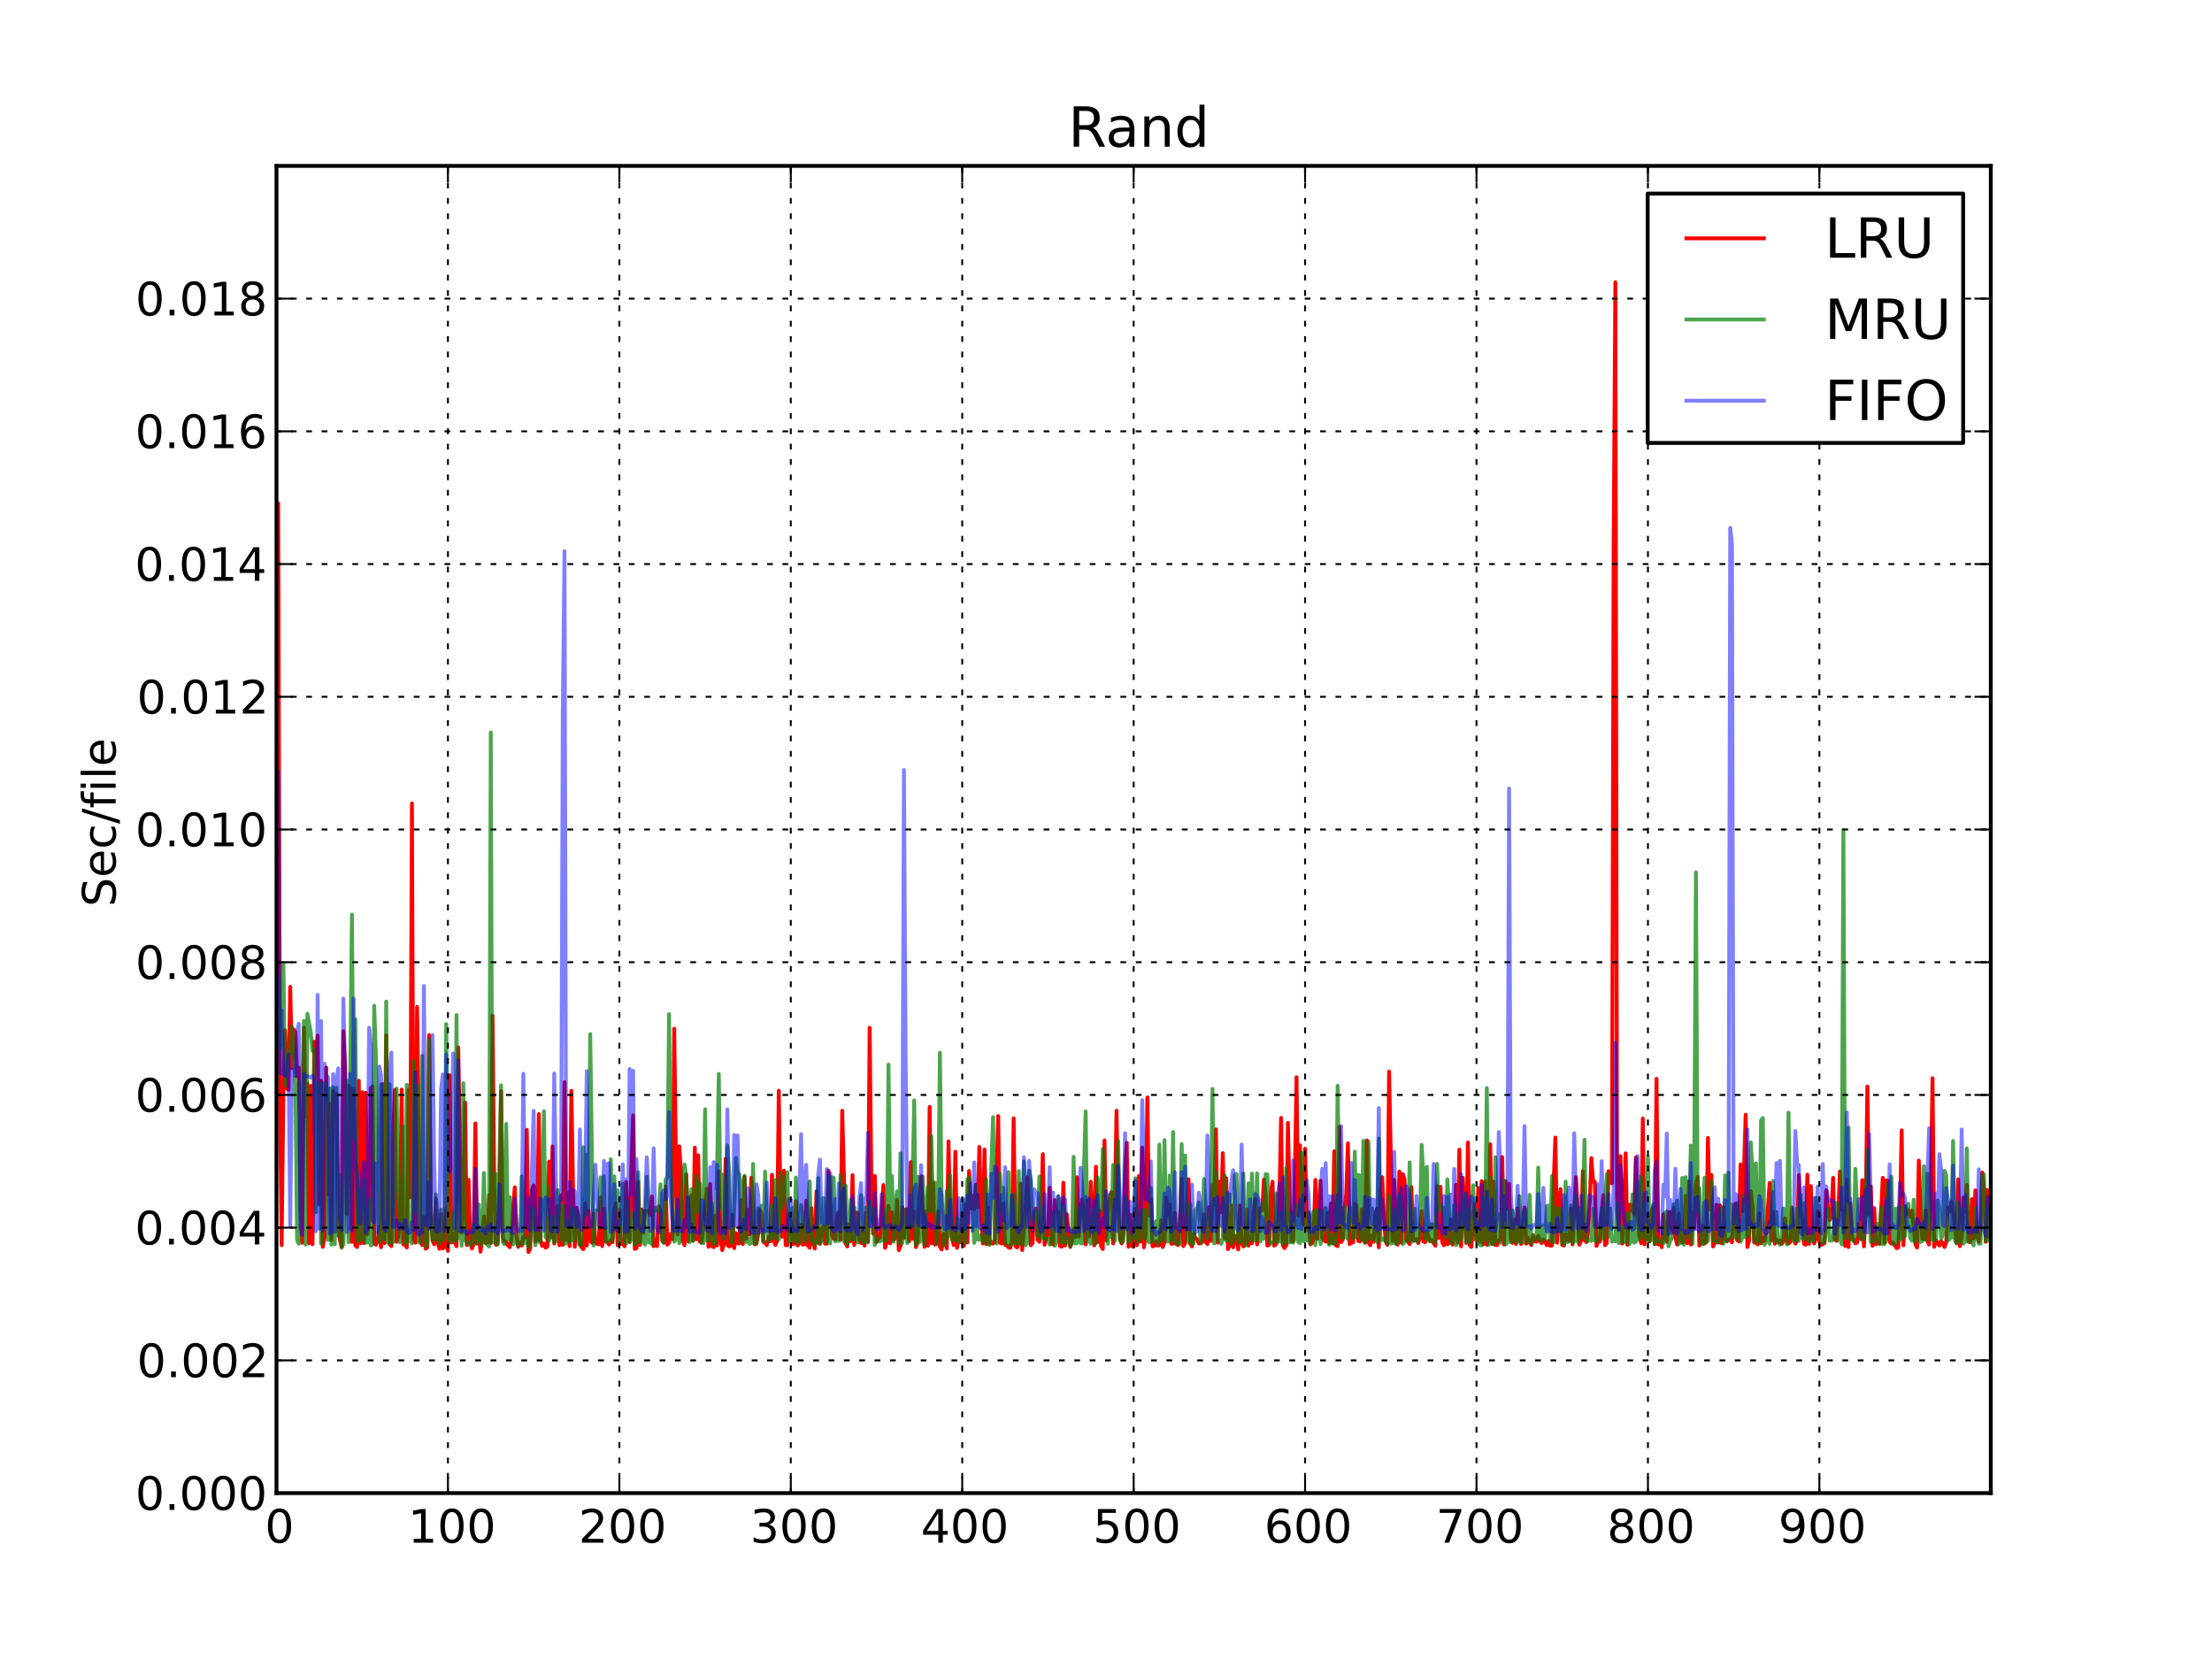 <?xml version="1.0" encoding="utf-8" standalone="no"?>
<!DOCTYPE svg PUBLIC "-//W3C//DTD SVG 1.1//EN"
  "http://www.w3.org/Graphics/SVG/1.1/DTD/svg11.dtd">
<!-- Created with matplotlib (http://matplotlib.sourceforge.net/) -->
<svg height="432pt" version="1.1" viewBox="0 0 576 432" width="576pt" xmlns="http://www.w3.org/2000/svg" xmlns:xlink="http://www.w3.org/1999/xlink">
 <defs>
  <style type="text/css">
*{stroke-linecap:square;stroke-linejoin:round;}
  </style>
 </defs>
 <g id="figure_1">
  <g id="patch_1">
   <path d="
M0 432
L576 432
L576 0
L0 0
z
" style="fill:#ffffff;"/>
  </g>
  <g id="axes_1">
   <g id="patch_2">
    <path d="
M72 388.8
L518.4 388.8
L518.4 43.2
L72 43.2
z
" style="fill:#ffffff;"/>
   </g>
   <g id="line2d_1">
    <path clip-path="url(#p7ff5b81e1d)" d="
M72 182.949
L72.446 131.044
L72.893 284.566
L73.339 324.254
L73.786 284.735
L74.232 268.306
L74.678 283.439
L75.125 283.778
L75.571 256.977
L76.018 278.133
L76.464 268.078
L76.91 268.779
L77.357 280.236
L77.803 278.022
L78.25 314.281
L78.696 323.611
L79.142 267.607
L79.589 290.797
L80.035 282.086
L80.482 323.757
L80.928 282.784
L81.374 323.989
L81.821 271.245
L82.267 277.683
L82.714 269.688
L83.16 313.651
L83.606 281.445
L84.053 324.676
L84.499 322.177
L84.946 278.004
L85.392 311.006
L85.838 287.409
L86.285 322.885
L86.731 284.143
L87.178 286.069
L87.624 284.829
L88.07 319.721
L88.517 322.901
L88.963 324.696
L89.41 268.543
L89.856 277.744
L90.302 316.096
L90.749 282.729
L91.195 283.375
L91.642 323.403
L92.088 283.679
L92.534 324.307
L92.981 324.733
L93.427 281.42
L93.874 323.773
L94.32 284.407
L94.766 323.72
L95.213 284.551
L95.659 321.458
L96.106 318.845
L96.552 283.362
L96.998 282.889
L97.445 323.52
L97.891 324.144
L98.338 323.053
L98.784 319.338
L99.23 324.771
L99.677 282.302
L100.123 323.718
L100.57 269.616
L101.016 314.48
L101.462 324.006
L101.909 324.486
L102.355 296.7
L102.802 283.857
L103.248 323.37
L103.694 322.196
L104.141 318.497
L104.587 283.71
L105.034 324.073
L105.48 323.926
L105.926 324.841
L106.373 283.787
L106.819 311.778
L107.266 209.227
L107.712 322.986
L108.158 323.593
L108.605 262.19
L109.498 323.178
L109.944 324.224
L110.39 316.95
L110.837 325.157
L111.283 324.829
L111.73 269.54
L112.176 313.775
L112.622 323.061
L113.069 324.007
L113.515 312.223
L113.962 323.144
L114.408 325.18
L114.854 316.154
L115.301 325.069
L115.747 324.834
L116.194 314.668
L116.64 325.736
L117.086 279.995
L117.533 323.558
L117.979 321.186
L118.426 323.483
L118.872 324.511
L119.318 272.743
L120.211 320.98
L120.658 313.553
L121.104 287.067
L121.55 324.232
L121.997 307.217
L122.443 323.301
L122.89 325.117
L123.336 323.921
L123.782 292.546
L124.229 323.838
L124.675 321.004
L125.122 325.936
L125.568 322.579
L126.014 316.746
L126.461 323.645
L126.907 323.542
L127.354 311.236
L127.8 323.688
L128.246 264.468
L128.693 308.62
L129.139 324.127
L129.586 323.75
L130.032 316.6
L130.478 284.188
L130.925 322.041
L131.371 323.354
L131.818 323.333
L132.264 324.202
L132.71 324.762
L133.157 322.716
L133.603 314.144
L134.05 309.184
L134.496 321.839
L134.942 324.68
L135.389 323.544
L135.835 324.356
L136.282 322.016
L136.728 322.292
L137.174 294.215
L137.621 326.034
L138.067 325.032
L138.514 309.916
L138.96 308.695
L139.406 323.283
L139.853 322.967
L140.299 290.113
L140.746 322.853
L141.192 324.461
L141.638 323.843
L142.085 324.896
L142.531 324.598
L142.978 302.469
L143.424 322.224
L143.87 298.533
L144.317 323.809
L144.763 316.553
L145.21 314.07
L145.656 324.261
L146.102 311.327
L146.549 324.16
L146.995 281.79
L147.442 322.814
L147.888 310.645
L148.334 324.493
L148.781 284.052
L149.227 310.104
L149.674 324.655
L150.12 314.487
L150.566 316.489
L151.013 323.979
L151.459 324.822
L151.906 325.28
L152.352 313.441
L152.798 324.334
L153.245 315.192
L153.691 323.113
L154.138 323.608
L154.584 316.013
L155.03 323.397
L155.477 323.886
L155.923 323.99
L156.37 311.831
L156.816 324.484
L157.262 314.818
L157.709 323.279
L158.155 323.457
L158.602 324.086
L159.048 322.931
L159.494 323.475
L159.941 315.157
L160.387 313.378
L160.834 324.297
L161.28 315.042
L161.726 323.913
L162.173 323.86
L162.619 324.52
L163.066 307.765
L163.512 321.319
L163.958 323.426
L164.405 304.462
L164.851 290.468
L165.298 325.213
L165.744 325.038
L166.19 307.745
L166.637 324.164
L167.083 314.975
L167.53 321.04
L167.976 315.327
L168.422 315.603
L168.869 315.194
L169.315 316.274
L169.762 311.563
L170.208 324.511
L170.654 322.973
L171.101 324.485
L171.547 314.121
L171.994 315.293
L172.44 323.044
L172.886 323.622
L173.333 308.981
L173.779 324.111
L174.226 323.589
L174.672 321.373
L175.118 322.638
L175.565 267.873
L176.011 302.349
L176.458 321.442
L176.904 298.495
L177.35 306.404
L177.797 323.079
L178.243 324.243
L178.69 305.844
L179.136 323.209
L179.582 314.699
L180.029 311.301
L180.475 323.028
L180.922 298.837
L181.368 322.716
L181.814 300.825
L182.261 323.346
L182.707 323.46
L183.154 319.418
L183.6 313.572
L184.046 309.495
L184.493 324.668
L184.939 308.357
L185.386 324.501
L185.832 324.758
L186.278 316.499
L186.725 324.319
L187.171 305.009
L187.618 322.494
L188.064 325.517
L188.51 323.68
L188.957 301.729
L189.403 324.178
L189.85 324.574
L190.296 324.454
L190.742 316.345
L191.189 325.022
L191.635 321.113
L192.082 323.747
L192.528 323.749
L192.974 312.515
L193.421 323.949
L193.867 306.474
L194.314 322.617
L194.76 315.026
L195.206 321.485
L195.653 306.66
L196.546 324.023
L196.992 323.811
L197.438 321.276
L197.885 315.002
L198.331 316.092
L198.778 323.415
L199.224 323.573
L199.67 324.238
L200.117 322.138
L200.563 323.221
L201.01 305.921
L201.456 323.061
L201.902 324.176
L202.349 323.03
L202.795 284.028
L203.242 315.094
L203.688 322.048
L204.134 304.843
L204.581 324.227
L205.027 324.251
L205.474 316.122
L205.92 318.203
L206.366 323.983
L206.813 323.908
L207.259 312.817
L207.706 324.301
L208.152 323.743
L208.598 318.875
L209.045 324.114
L209.491 324.007
L209.938 312.682
L210.384 324.331
L210.83 324.913
L211.277 314.627
L211.723 323.551
L212.17 325.115
L212.616 310.195
L213.062 323.591
L213.509 323.772
L213.955 319.779
L214.402 319.345
L214.848 323.844
L215.294 323.867
L215.741 304.852
L216.634 321.51
L217.08 322.556
L217.526 322.738
L217.973 316.396
L218.419 315.562
L218.866 322.818
L219.312 289.234
L220.205 323.787
L220.651 324.583
L221.098 318.806
L221.544 323.202
L221.99 306.007
L222.437 324.21
L222.883 315.832
L223.33 315.792
L223.776 322.883
L224.222 323.709
L224.669 320.505
L225.115 324.344
L225.562 315.76
L226.008 323.291
L226.454 267.632
L226.901 307.608
L227.347 321.22
L227.794 306.188
L228.24 323.444
L228.686 322.633
L229.133 322.353
L230.026 308.577
L230.472 324.95
L230.918 323.506
L231.365 313.985
L231.811 323.769
L232.258 315.688
L232.704 322.9
L233.15 322.375
L233.597 312.431
L234.043 325.537
L234.49 324.403
L234.936 314.302
L235.382 322.401
L235.829 314.97
L236.275 314.886
L236.722 323.239
L237.168 302.616
L237.614 322.609
L238.061 315.502
L238.507 324.752
L238.954 323.345
L239.4 311.548
L239.846 306.274
L240.739 324.678
L241.186 315.407
L241.632 324.37
L242.078 288.226
L242.525 323.737
L242.971 307.98
L243.418 324.104
L243.864 323.773
L244.31 315.465
L244.757 324.607
L245.203 325.351
L245.65 321.243
L246.542 325.089
L246.989 297.201
L247.435 316.946
L247.882 321.675
L248.328 324.226
L248.774 299.924
L249.221 324.937
L249.667 322.555
L250.114 323.478
L250.56 315.844
L251.006 324.415
L251.453 313.784
L251.899 323.544
L252.346 304.915
L252.792 314.599
L253.238 311.423
L253.685 314.831
L254.131 308.505
L254.578 314.268
L255.024 298.655
L255.47 316.123
L255.917 323.781
L256.363 299.328
L256.81 323.988
L257.256 314.476
L257.702 323.856
L258.149 323.371
L258.595 323.811
L259.042 323.359
L259.934 290.611
L260.381 323.623
L260.827 323.801
L261.274 313.466
L261.72 324.151
L262.166 324.269
L262.613 324.824
L263.059 324.953
L263.506 323.356
L263.952 291.214
L264.398 324.43
L264.845 324.861
L265.291 323.557
L265.738 308.226
L266.184 325.53
L267.077 314.54
L267.523 306.521
L268.416 324.245
L268.862 323.704
L269.309 315.736
L269.755 314.701
L270.202 322.875
L270.648 323.377
L271.094 315.883
L271.541 300.529
L271.987 324.11
L272.88 321.071
L273.326 309.293
L273.773 323.888
L274.219 324.038
L274.666 312.482
L275.112 315.176
L275.558 315.639
L276.005 324.425
L276.451 324.665
L276.898 307.978
L277.344 324.332
L277.79 316.19
L278.683 324.699
L279.13 323.353
L279.576 319.923
L280.022 322.138
L280.469 306.545
L280.915 322.016
L281.362 315.839
L281.808 312.317
L282.254 316.386
L282.701 324.029
L283.147 312.669
L283.594 321.983
L284.04 307.71
L284.933 324.273
L285.379 303.806
L285.826 323.465
L286.272 315.122
L286.718 324.442
L287.165 325.238
L287.611 296.94
L288.058 322.988
L288.504 313.861
L288.95 312.393
L289.397 310.444
L289.843 323.806
L290.29 315.675
L290.736 289.232
L291.182 312.63
L291.629 322.727
L292.075 323.786
L292.522 321.497
L292.968 304.48
L293.414 297.572
L293.861 324.651
L294.307 316.308
L294.754 324.478
L295.2 324.642
L295.646 314.713
L296.093 324.247
L296.539 306.255
L296.986 323.294
L297.432 298.861
L297.878 324.801
L298.325 321.457
L298.771 285.78
L299.218 316.535
L299.664 312.175
L300.11 324.536
L300.557 324.402
L301.003 323.283
L301.45 324.356
L301.896 324.237
L302.342 317.786
L302.789 324.734
L303.235 323.415
L303.682 311.852
L304.128 316.344
L304.574 313.689
L305.021 323.875
L305.467 323.86
L305.914 315.818
L306.36 323.968
L306.806 324.183
L307.253 317.671
L307.699 307.007
L308.146 324.478
L308.592 323.756
L309.485 307.072
L309.931 323.851
L310.378 324.565
L310.824 321.335
L311.27 322.364
L311.717 322.68
L312.163 323.803
L312.61 323.802
L313.056 323.422
L313.502 316.185
L313.949 323.412
L314.395 323.945
L314.842 314.345
L315.288 323.161
L315.734 308.611
L316.181 313.659
L316.627 294.063
L317.074 323.586
L317.52 307.729
L317.966 315.614
L318.413 300.27
L318.859 322.448
L319.306 306.797
L319.752 325.269
L320.198 324.257
L320.645 313.866
L321.091 324.804
L321.538 322.855
L321.984 321.725
L322.43 325.334
L322.877 313.934
L323.323 323.723
L323.77 324.567
L324.216 323.634
L324.662 314.929
L325.109 324.363
L325.555 322.177
L326.002 323.747
L326.448 315.706
L326.894 312.285
L327.341 324.052
L327.787 316.398
L328.234 314.604
L328.68 315.17
L329.126 307.163
L329.573 311.357
L330.019 324.339
L330.466 324.127
L330.912 310.901
L331.358 307.697
L331.805 324.374
L332.251 324.021
L332.698 322.679
L333.144 312.353
L333.59 291.087
L334.037 324.232
L334.483 325.006
L334.93 324.311
L335.376 292.397
L335.822 313.24
L336.269 323.246
L336.715 323.296
L337.162 307.604
L337.608 280.505
L338.054 316.469
L338.501 298.215
L338.947 314.382
L339.394 318.867
L339.84 299.111
L340.286 320.302
L340.733 316.091
L341.179 324.012
L341.626 323.759
L342.072 322.323
L342.518 307.243
L342.965 322.642
L343.858 307.466
L344.304 322.377
L344.75 322.949
L345.197 323.339
L345.643 315.923
L346.09 323.682
L346.536 313.422
L346.982 323.735
L347.429 299.806
L347.875 324.276
L348.322 324.487
L348.768 293.437
L349.214 323.445
L349.661 322.764
L350.107 314.985
L350.554 311.022
L351 297.724
L351.446 323.967
L351.893 323.47
L352.339 323.529
L352.786 313.5
L353.232 313.91
L353.678 323.123
L354.125 323.287
L354.571 314.928
L355.018 322.742
L355.464 323.6
L355.91 296.968
L356.357 323.535
L356.803 324.268
L357.25 321.746
L357.696 323.358
L358.142 316.233
L358.589 314.767
L359.035 324.787
L359.482 310.487
L359.928 306.536
L360.374 316.701
L360.821 323.295
L361.267 324.155
L361.714 279.027
L362.606 323.073
L363.053 307.247
L363.499 323.775
L363.946 324.101
L364.392 305.067
L364.838 323.557
L365.285 305.718
L365.731 307.16
L366.178 322.796
L366.624 323.249
L367.07 323.974
L367.517 309.161
L367.963 322.773
L368.41 323.04
L368.856 322.659
L369.302 323.691
L369.749 322.278
L370.195 315.374
L370.642 323.247
L371.088 323.498
L371.534 320.762
L372.427 323.226
L372.874 322.945
L373.766 324.392
L374.213 308.865
L374.659 322.36
L375.106 309.059
L375.552 323.454
L375.998 324.268
L376.445 319.697
L376.891 324.009
L377.338 323.675
L377.784 317.538
L378.23 324.088
L378.677 321.905
L379.123 308.52
L379.57 323.531
L380.016 299.353
L380.462 324.542
L380.909 306.692
L381.802 323.666
L382.248 297.499
L382.694 324.247
L383.141 324.704
L383.587 315.539
L384.034 313.45
L384.48 323.028
L384.926 309.361
L385.373 323.305
L385.819 307.567
L386.266 323.982
L386.712 307.628
L387.158 324.116
L387.605 322.382
L388.051 297.95
L388.498 323.848
L388.944 307.71
L389.39 324.167
L389.837 324.243
L390.283 323.007
L390.73 322.839
L391.176 301.293
L391.622 324.079
L392.069 307.565
L392.515 314.808
L392.962 308.295
L393.408 322.772
L393.854 323.622
L394.301 317.661
L394.747 323.932
L395.194 314.65
L395.64 322.833
L396.086 323.91
L396.533 318.405
L396.979 314.424
L397.426 323.855
L397.872 322.28
L398.318 323.579
L398.765 324.18
L399.211 321.652
L399.658 323.171
L400.104 323.341
L400.55 321.817
L400.997 323.09
L401.443 323.689
L401.89 322.722
L402.336 323.267
L402.782 324.265
L403.229 323.117
L403.675 324.391
L404.122 324.321
L404.568 307.889
L405.014 296.206
L405.461 323.591
L406.354 309.648
L406.8 324.198
L407.246 324.336
L407.693 321.396
L408.139 322.132
L408.586 323.174
L409.032 314.715
L409.478 324.028
L410.371 306.522
L411.264 324.13
L411.71 323.127
L412.157 304.986
L412.603 322.88
L413.05 323.441
L413.496 321.171
L413.942 314.021
L414.389 301.562
L414.835 307.66
L415.282 307.735
L415.728 324.446
L416.174 322.962
L416.621 323.295
L417.067 315.477
L417.514 311.239
L417.96 324.233
L418.406 323.68
L418.853 304.981
L419.299 307.067
L419.746 308.147
L420.192 142.528
L420.638 73.506
L421.085 315.183
L421.531 320.226
L421.978 301.047
L422.424 323.83
L422.87 315.288
L423.317 300.326
L423.763 324.135
L424.21 313.716
L424.656 313.75
L425.102 315.267
L425.549 316.169
L425.995 301.397
L426.442 316.818
L426.888 321.688
L427.334 323.717
L427.781 291.255
L428.227 324.024
L428.674 316.326
L429.12 322.558
L429.566 323.211
L430.013 315.503
L430.459 314.34
L430.906 323.912
L431.352 280.928
L431.798 324.048
L432.245 323.209
L432.691 324.764
L433.138 316.193
L433.584 322.097
L434.03 323.367
L434.477 315.661
L434.923 315.591
L435.37 321.093
L435.816 314.626
L436.262 322.065
L436.709 324.079
L437.155 316.038
L437.602 322.519
L438.048 323.581
L438.494 323.27
L438.941 311.421
L439.387 323.722
L439.834 307.636
L440.28 324.088
L440.726 315.691
L441.173 319.84
L441.619 308.35
L442.066 306.471
L442.512 324.342
L442.958 323.427
L443.405 319.184
L443.851 323.824
L444.298 323.38
L444.744 296.315
L445.19 314.949
L445.637 305.944
L446.083 324.579
L446.53 323.653
L446.976 313.71
L447.422 323.557
L447.869 313.874
L448.315 323.758
L448.762 314.354
L449.208 322.564
L449.654 323.277
L450.101 322.799
L450.547 322.633
L450.994 323.484
L451.44 315.355
L451.886 313.417
L452.333 322.923
L452.779 323.199
L453.226 303.2
L453.672 315.397
L454.118 304.961
L454.565 290.272
L455.011 324.719
L455.458 323.037
L455.904 310.168
L456.35 314.041
L456.797 323.573
L457.243 323.543
L457.69 324.029
L458.136 315.95
L458.582 323.744
L459.029 322.367
L459.475 323.102
L459.922 320.861
L460.814 308.026
L461.261 323.014
L461.707 315.625
L462.154 323.86
L462.6 322.742
L463.046 323.512
L463.493 323.075
L463.939 323.897
L464.386 323.211
L464.832 317.215
L465.278 323.149
L465.725 323.803
L466.171 323.437
L466.618 314.504
L467.064 321.379
L467.51 323.838
L467.957 322.816
L468.403 306.014
L468.85 315.087
L469.296 317.048
L469.742 323.899
L470.189 324.135
L470.635 305.882
L471.082 323.916
L471.528 308.841
L471.974 322.225
L472.421 323.782
L472.867 322.342
L473.314 315.444
L473.76 323.306
L474.206 324.168
L475.099 323.707
L475.546 309.957
L475.992 314.711
L476.438 317.733
L476.885 316.58
L477.331 306.708
L477.778 322.655
L478.224 323.099
L478.67 316.665
L479.117 305.038
L479.563 314.974
L480.01 315.084
L480.456 324.461
L480.902 307.214
L481.349 324.729
L481.795 313.345
L482.242 322.289
L482.688 322.798
L483.134 323.755
L483.581 323.596
L484.027 318.635
L484.474 322.597
L484.92 307.306
L485.366 324.541
L485.813 315.176
L486.259 282.928
L486.706 316.25
L487.152 308.926
L487.598 324.41
L488.045 314.586
L488.491 323.992
L488.938 323.575
L489.384 323.925
L490.277 306.698
L490.723 323.598
L491.17 307.378
L491.616 307.468
L492.062 323.406
L492.509 323.819
L492.955 323.583
L493.402 324.189
L493.848 325.004
L494.294 324.854
L494.741 315.857
L495.187 294.338
L495.634 324.283
L496.08 314.157
L496.526 316.134
L496.973 315.157
L497.419 316.844
L497.866 315.259
L498.758 323.985
L499.205 324.855
L499.651 302.214
L500.098 314.671
L500.544 322.576
L500.99 322.636
L501.437 315.148
L501.883 323.047
L502.33 324.082
L502.776 308.547
L503.222 280.763
L503.669 324.676
L504.115 322.998
L504.562 323.522
L505.008 324.319
L505.454 323.248
L505.901 323.815
L506.347 324.725
L506.794 323.428
L507.24 314.468
L507.686 315.516
L508.133 312.899
L508.579 315.188
L509.026 318.817
L509.472 323.637
L509.918 307.085
L510.365 324.513
L510.811 322.07
L511.258 311.829
L511.704 315.54
L512.15 308.545
L512.597 323.355
L513.043 323.461
L513.49 312.237
L513.936 322.557
L514.382 309.976
L514.829 321.918
L515.275 323.31
L515.722 319.962
L516.168 305.332
L516.614 309.697
L517.061 323.368
L517.507 309.861
L517.954 322.119
L517.954 322.119" style="fill:none;stroke:#ff0000;"/>
   </g>
   <g id="line2d_2">
    <path clip-path="url(#p7ff5b81e1d)" d="
M72 281.69
L72.446 254.455
L72.893 273.037
L73.339 271.481
L73.786 250.763
L74.232 282.703
L74.678 279.525
L75.125 274.469
L75.571 273.686
L76.018 267.299
L76.464 273.391
L76.91 282.314
L77.357 322.855
L77.803 323.874
L78.25 281.703
L78.696 284.386
L79.142 265.835
L79.589 324.111
L80.035 264
L80.928 268.853
L81.374 273.639
L81.821 273.122
L82.267 315.655
L82.714 282.912
L83.16 282.078
L83.606 323.835
L84.053 282.1
L84.499 282.916
L84.946 282.213
L85.392 322.898
L85.838 283.436
L86.285 324.101
L86.731 283.098
L87.178 324.02
L87.624 283.248
L88.07 321.69
L88.517 306.015
L88.963 324.915
L89.41 324.033
L89.856 307.116
L90.302 281.399
L90.749 323.455
L91.642 238.161
L92.088 296.476
L92.534 265.434
L92.981 323.272
L93.427 309.754
L93.874 322.477
L94.32 322.972
L94.766 307.336
L95.213 323.494
L95.659 323.583
L96.106 312.263
L96.552 324.323
L96.998 324.066
L97.445 261.896
L97.891 275.308
L98.338 314.078
L98.784 323.489
L99.23 282.416
L99.677 322.687
L100.123 322.678
L100.57 260.812
L101.016 323.607
L101.462 282.342
L101.909 323.77
L102.355 323.425
L102.802 308.183
L103.248 283.447
L103.694 307.164
L104.141 323.489
L104.587 312.809
L105.034 293.39
L105.48 323.881
L105.926 282.467
L106.373 323.237
L106.819 323.156
L107.266 323.791
L107.712 276.324
L108.158 315.326
L108.605 282.543
L109.051 323.543
L109.498 323.48
L109.944 274.916
L110.39 314.941
L110.837 324.516
L111.283 323.81
L111.73 270.715
L112.176 316.81
L112.622 322.957
L113.069 322.305
L113.515 311.03
L113.962 322.74
L114.408 323.678
L114.854 314.963
L115.301 322.944
L115.747 322.804
L116.194 266.667
L116.64 316.754
L117.086 323.049
L117.533 323.161
L117.979 315.798
L118.426 323.269
L118.872 264.32
L119.318 322.482
L119.765 317.897
L120.211 324.396
L120.658 282.071
L121.104 323.146
L121.55 323.246
L121.997 324.102
L122.443 324.144
L122.89 323.411
L123.336 318.895
L123.782 323.672
L124.229 323.327
L124.675 313.656
L125.122 324.047
L125.568 323.577
L126.014 305.455
L126.461 323.689
L127.354 324.599
L127.8 190.733
L128.246 323.217
L128.693 323.559
L129.139 305.686
L129.586 324.103
L130.478 282.614
L130.925 323.415
L131.371 324.013
L131.818 292.656
L132.264 322.693
L132.71 311.698
L133.157 323.311
L133.603 324.052
L134.05 321.307
L134.496 323.612
L134.942 324.319
L135.389 323.61
L135.835 306.323
L136.282 323.832
L136.728 323.674
L137.174 322.45
L137.621 324.79
L138.067 323.194
L138.514 314.222
L138.96 315.379
L139.406 324.258
L139.853 321.067
L140.299 323.392
L140.746 323.116
L141.192 308.848
L141.638 289.38
L142.085 322.222
L142.531 308.952
L142.978 323.105
L143.424 321.867
L143.87 316.754
L144.317 323.372
L144.763 323.24
L145.21 309.906
L145.656 313.763
L146.102 322.759
L146.549 314.069
L146.995 323.771
L147.442 323.84
L147.888 317.946
L148.334 323.392
L148.781 314.544
L149.227 323.037
L149.674 315.1
L150.12 316.193
L150.566 323.108
L151.013 324.178
L151.459 324.078
L151.906 298.72
L152.352 316.306
L152.798 300.58
L153.245 314.725
L153.691 269.268
L154.138 301.691
L154.584 324.34
L155.03 315.148
L155.477 315.14
L155.923 315.276
L156.37 306.565
L156.816 313.495
L157.262 306.252
L157.709 323.316
L158.155 323.143
L158.602 322.81
L159.048 301.902
L159.494 323.257
L159.941 306.322
L160.387 314.676
L160.834 310
L161.28 323.825
L162.173 308.17
L162.619 323.065
L163.066 323.812
L163.512 312.72
L163.958 323.297
L164.405 322.716
L164.851 315.894
L165.298 324.125
L165.744 323.219
L166.19 305.242
L166.637 323.518
L167.083 315.178
L167.53 323.457
L167.976 324.113
L168.422 306.403
L168.869 323.477
L169.315 323.454
L169.762 324.047
L170.208 315.207
L170.654 314.484
L171.101 315.295
L171.547 315.33
L171.994 308.384
L172.44 322.891
L172.886 323.583
L173.333 307.103
L173.779 306.623
L174.226 264.065
L174.672 305.209
L175.565 323.31
L176.011 322.809
L176.458 315.363
L176.904 323.749
L177.35 316.285
L177.797 306.345
L178.243 303.228
L178.69 306.264
L179.582 323.462
L180.029 309.645
L180.475 323.135
L181.368 306.139
L181.814 315.595
L182.261 308.096
L182.707 323.713
L183.154 323.701
L183.6 288.859
L184.046 323.037
L184.493 310.346
L184.939 323.014
L185.386 313.464
L185.832 323.958
L186.278 323.56
L186.725 304.593
L187.171 279.647
L187.618 314.723
L188.064 305.849
L188.51 322.608
L188.957 314.806
L189.403 298.301
L189.85 305.045
L190.296 323.453
L190.742 323.535
L191.189 315.022
L191.635 301.49
L192.082 305.614
L192.528 305.804
L192.974 323.347
L193.421 308.222
L193.867 306.15
L194.314 323.438
L194.76 322.508
L195.206 323.939
L195.653 323.689
L196.099 303.062
L196.546 323.755
L196.992 323.312
L197.438 314.64
L197.885 315.338
L198.331 313.966
L198.778 323.257
L199.224 305.064
L199.67 318.818
L200.117 323.174
L200.563 322.057
L201.01 313.897
L201.456 322.415
L201.902 307.298
L202.349 322.255
L202.795 322.834
L203.242 305.358
L203.688 314.551
L204.581 306.911
L205.027 305.252
L205.474 323.232
L205.92 322.9
L206.366 314.528
L206.813 323.302
L207.259 306.615
L207.706 323.245
L208.152 323.662
L208.598 313.781
L209.045 316.771
L209.491 322.855
L209.938 323.24
L210.384 314.086
L210.83 307.636
L211.277 323.043
L211.723 322.836
L212.17 324.072
L212.616 323.486
L213.062 306.76
L213.509 323.977
L213.955 322.987
L214.402 311.927
L214.848 315.092
L215.294 323.402
L215.741 306.263
L216.187 323.779
L216.634 306.553
L217.08 306.69
L217.526 323.242
L217.973 322.041
L218.419 323.136
L218.866 306.02
L219.758 323.257
L220.205 308.672
L220.651 324.026
L221.098 322.638
L221.544 312.414
L221.99 322.825
L222.437 314.408
L222.883 322.719
L223.33 323.527
L223.776 322.671
L224.222 311.197
L224.669 323.379
L225.115 323.524
L225.562 314.392
L226.008 323.553
L226.454 312.863
L226.901 318.036
L227.347 314.777
L227.794 324.237
L228.24 322.207
L228.686 323.202
L229.133 323.288
L229.579 322.711
L230.026 323.082
L230.472 315.054
L230.918 323.076
L231.365 277.233
L231.811 314.783
L232.258 306.239
L232.704 323.345
L233.15 313.871
L233.597 310.204
L234.043 323.733
L234.49 300.307
L234.936 323.777
L235.382 314.965
L235.829 320.981
L236.275 323.716
L236.722 314.944
L237.168 319.504
L237.614 307.707
L238.061 286.542
L238.507 324.162
L238.954 306.429
L239.4 323.493
L239.846 322.987
L240.293 306.448
L240.739 324.189
L241.186 315.166
L241.632 309.12
L242.078 315.341
L242.525 295.869
L242.971 315.474
L243.418 307.944
L243.864 324.037
L244.31 315.21
L244.757 274.136
L245.203 312.746
L245.65 324.363
L246.096 323.72
L246.542 310.083
L246.989 321.964
L247.435 306.081
L247.882 322.89
L248.328 322.581
L248.774 323.049
L249.221 317.225
L249.667 323.213
L250.114 323.416
L250.56 312.487
L251.006 314.343
L251.453 323.489
L251.899 307.094
L252.346 306.656
L252.792 314.535
L253.238 315.043
L253.685 323.641
L254.131 308.756
L254.578 322.812
L255.024 322.756
L255.47 321.615
L255.917 323.26
L256.363 323.458
L256.81 307.084
L257.256 323.936
L257.702 324.181
L258.149 303.78
L258.595 290.911
L259.042 323.09
L259.488 323.803
L259.934 315.719
L260.381 305.563
L260.827 315.137
L261.274 309.275
L261.72 323.565
L262.166 323.87
L262.613 305.206
L263.059 324.361
L263.506 323.719
L263.952 311.053
L264.398 323.652
L264.845 323.78
L265.291 304.936
L265.738 324.085
L266.184 323.492
L266.63 302.428
L267.077 324.253
L267.523 323.641
L267.97 304.823
L268.416 307.114
L268.862 317.603
L269.309 315.496
L269.755 315.491
L270.202 321.861
L270.648 306.363
L271.094 322.53
L271.541 314.253
L271.987 322.407
L272.434 322.741
L272.88 322.529
L273.326 324.103
L273.773 322.939
L274.219 315.596
L274.666 324.425
L275.112 323.537
L275.558 311.545
L276.005 315.112
L276.451 323.59
L276.898 313.924
L277.344 323.555
L277.79 323.61
L278.237 322.444
L278.683 324.485
L279.13 323.726
L279.576 301.228
L280.022 323.837
L280.469 323.661
L280.915 314.36
L281.362 323.689
L281.808 323.822
L282.254 304.139
L282.701 289.41
L283.147 323.242
L283.594 323.22
L284.04 323.868
L284.486 316.652
L284.933 314.891
L285.379 323.803
L285.826 306.575
L286.272 314.387
L286.718 315.236
L287.165 299.214
L287.611 311.723
L288.058 315.848
L288.504 323.873
L288.95 311.164
L289.397 322.12
L289.843 303.356
L290.29 323.144
L290.736 305.543
L291.182 297.087
L291.629 322.955
L292.075 323.501
L292.522 323.245
L292.968 311.76
L293.414 315.239
L293.861 323.439
L294.307 321.899
L294.754 322.912
L295.2 322.334
L295.646 306.816
L296.093 323.117
L296.539 323.198
L296.986 318.137
L297.432 315.206
L297.878 322.438
L298.325 314.977
L298.771 322.893
L299.218 323.528
L299.664 309.376
L300.11 323.246
L300.557 323.052
L301.003 318.034
L301.45 323.87
L301.896 298.072
L302.342 323.178
L302.789 322.783
L303.235 296.878
L303.682 322.615
L304.128 323.368
L304.574 306.101
L305.021 323.131
L305.467 294.781
L305.914 323.41
L306.36 323.782
L306.806 323.598
L307.253 323.896
L307.699 297.893
L308.146 315.389
L308.592 300.883
L309.038 322.84
L309.485 323.345
L309.931 313.535
L310.378 324.033
L310.824 323.814
L311.27 315.093
L311.717 314.61
L312.163 313.091
L312.61 323.687
L313.056 322.127
L313.502 307.016
L314.395 322.505
L314.842 319.97
L315.288 314.636
L315.734 283.557
L316.181 323.794
L316.627 305.304
L317.074 322.681
L317.52 322.908
L317.966 323.91
L318.413 322.848
L318.859 305.989
L319.306 323.025
L319.752 323.034
L320.198 310.951
L320.645 323.835
L321.091 322.95
L321.538 306.09
L321.984 305.667
L322.43 323.5
L322.877 323.417
L323.323 323.191
L323.77 305.592
L324.216 324.372
L324.662 323.729
L325.109 308.139
L325.555 322.799
L326.002 305.623
L326.448 322.906
L326.894 323.004
L327.341 305.564
L327.787 322.518
L328.234 323.268
L328.68 313.391
L329.126 322.581
L329.573 305.731
L330.019 305.83
L330.466 323.152
L330.912 323.794
L331.358 323.492
L331.805 323.378
L332.251 310.789
L332.698 323.321
L333.144 323.268
L333.59 315.665
L334.037 323.956
L334.483 323.078
L334.93 304.146
L335.376 323.589
L335.822 323.5
L336.269 315.984
L336.715 323.589
L337.162 322.488
L337.608 313.772
L338.054 323.394
L338.501 323.757
L338.947 300.169
L339.394 323.187
L339.84 322.488
L340.286 323.033
L340.733 315.598
L341.179 323.795
L341.626 316.889
L342.072 315.5
L342.518 324.222
L342.965 315.008
L343.411 315.489
L343.858 323.994
L344.304 321.831
L344.75 315.548
L345.197 314.512
L345.643 315.464
L346.09 324.129
L346.536 323.719
L346.982 321.609
L347.429 323.952
L347.875 323.598
L348.322 282.728
L348.768 313.889
L349.214 322.023
L349.661 322.397
L350.107 314.234
L350.554 322.117
L351 322.658
L351.446 314.374
L351.893 314.996
L352.339 322.485
L352.786 299.888
L353.232 322.248
L353.678 305.921
L354.125 306.119
L354.571 322.839
L355.018 297.07
L355.464 323.576
L355.91 322.726
L356.357 297.261
L356.803 322.584
L357.25 314.684
L357.696 322.8
L358.142 315.891
L358.589 323.485
L359.035 296.434
L359.482 322.701
L359.928 322.926
L360.374 322.458
L360.821 323.271
L361.267 323.829
L361.714 311.545
L362.16 323.812
L362.606 323.734
L363.053 314.879
L363.499 323.843
L363.946 323.55
L364.392 311.404
L364.838 315.227
L365.285 323.976
L365.731 323.444
L366.178 323.184
L366.624 322.617
L367.07 302.683
L367.517 323.329
L367.963 323.23
L368.41 314.778
L368.856 323.096
L369.302 323.273
L369.749 319.359
L370.195 298.118
L370.642 306.506
L371.088 322.546
L371.534 303.832
L371.981 323.047
L372.427 323.145
L372.874 318.713
L373.32 323.541
L373.766 322.967
L374.213 303.079
L374.659 315.323
L375.106 313.697
L375.552 314.719
L375.998 314.479
L376.445 322.218
L376.891 307.113
L377.784 323.643
L378.23 322.688
L378.677 313.863
L379.123 324.252
L379.57 323.657
L380.016 315.875
L380.462 322.85
L380.909 314.909
L381.355 311.005
L381.802 323.356
L382.248 314.897
L382.694 323.651
L383.587 308.634
L384.034 322.693
L384.48 315.213
L384.926 323.664
L385.373 324.221
L385.819 324.294
L386.266 311.779
L386.712 322.842
L387.158 283.34
L387.605 324.203
L388.051 306.705
L388.498 323.935
L388.944 324
L389.39 301.326
L389.837 323.175
L390.283 316.236
L390.73 323.6
L391.622 307.452
L392.069 324.06
L392.515 323.623
L392.962 315.269
L393.408 323.46
L393.854 315.152
L394.301 318.604
L394.747 323.518
L395.194 323.268
L395.64 311.48
L396.086 323.387
L396.533 323.643
L396.979 315.724
L397.426 315.022
L397.872 323.344
L398.318 311.17
L398.765 323.881
L399.211 321.782
L399.658 322.682
L400.104 322.613
L400.55 304.041
L400.997 322.69
L401.443 323.166
L401.89 319.138
L402.336 322.52
L402.782 314.047
L403.229 313.926
L403.675 323.244
L404.122 306.219
L404.568 323.503
L405.014 314.435
L405.461 320.645
L405.907 314.954
L406.354 314.749
L406.8 323.605
L407.246 324.001
L407.693 307.689
L408.139 323.471
L408.586 323.043
L409.032 313.856
L409.478 323.63
L409.925 323.251
L410.371 311.355
L410.818 323.373
L411.264 314.815
L411.71 322.372
L412.157 314.726
L412.603 296.789
L413.05 322.942
L413.496 323.192
L413.942 322.744
L414.389 323.154
L414.835 314.817
L415.282 323.035
L416.174 323.017
L417.067 314.639
L417.514 322.599
L417.96 312.952
L418.406 305.761
L418.853 322.06
L419.299 314.771
L419.746 323.332
L420.192 322.924
L420.638 323.252
L421.085 313.385
L421.531 323.706
L422.424 319.434
L422.87 323.49
L423.317 323.158
L423.763 315.97
L424.21 324.05
L424.656 323.383
L425.102 310.988
L425.549 323.592
L425.995 323.308
L426.442 307.89
L426.888 322.782
L427.334 306.336
L427.781 322.037
L428.227 313.619
L428.674 322.937
L429.12 301.194
L429.566 323.281
L430.013 322.778
L430.459 313.686
L430.906 324.035
L431.352 322.564
L431.798 322.882
L432.245 323.429
L432.691 323.13
L433.138 323.808
L433.584 315.739
L434.03 315.454
L434.477 324.545
L434.923 323.165
L435.37 322.49
L435.816 313.601
L436.262 315.083
L436.709 312.607
L437.155 323.981
L437.602 323.516
L438.048 306.726
L438.494 324.14
L438.941 306.536
L439.834 322.191
L440.28 298.309
L440.726 323.847
L441.173 303.753
L441.619 227.15
L442.066 315.552
L442.512 309.421
L442.958 323.864
L443.405 324.063
L443.851 306.661
L444.298 323.459
L444.744 323.15
L445.637 307.548
L446.083 322.97
L446.976 323.311
L447.422 323.516
L447.869 316.664
L448.315 314.728
L448.762 323.866
L449.208 306.077
L449.654 323.162
L450.101 305.329
L450.547 322.462
L450.994 313.656
L451.44 321.422
L451.886 322.215
L452.333 313.266
L452.779 321.911
L453.226 323.379
L453.672 322.377
L454.118 311.427
L454.565 322.154
L455.011 314.291
L455.458 321.733
L455.904 297.499
L456.35 305.327
L456.797 323.28
L457.243 302.94
L457.69 323.198
L458.136 323.672
L458.582 291.721
L459.029 291.123
L459.475 324.12
L460.368 322.269
L460.814 323.906
L461.707 307.52
L462.154 323.282
L462.6 315.61
L463.046 323.414
L463.493 324.111
L463.939 322.88
L464.386 314.65
L464.832 315.205
L465.278 324.044
L465.725 289.711
L466.171 322.329
L466.618 314.407
L467.064 323.134
L467.51 323.002
L467.957 314.664
L468.403 323.167
L468.85 311.113
L469.296 322.477
L469.742 313.326
L470.189 322.638
L470.635 322.585
L471.082 323.199
L471.528 321.753
L471.974 323.227
L472.421 322.795
L472.867 311.931
L473.314 314.891
L473.76 313.904
L474.206 323.23
L474.653 323.615
L475.099 323.245
L475.546 319.554
L475.992 314.785
L476.438 323.108
L476.885 322.953
L477.331 322.962
L477.778 314.711
L478.224 313.255
L478.67 322.924
L479.117 322.18
L479.563 324.026
L480.01 216.137
L480.456 322.413
L480.902 310.74
L481.349 293.639
L481.795 322.845
L482.242 321.906
L482.688 323.203
L483.134 304.363
L483.581 314.472
L484.027 321.999
L484.474 320.27
L484.92 322.831
L485.366 322.375
L485.813 314.187
L486.259 299.485
L486.706 314.431
L487.152 323.424
L487.598 322.83
L488.045 323.331
L488.491 321.855
L488.938 318.689
L489.384 323.788
L489.83 314.473
L490.277 324.043
L490.723 323.89
L491.17 322.918
L491.616 308.173
L492.062 314.809
L492.509 306.426
L492.955 324.019
L493.402 314.77
L493.848 323.744
L494.294 314.484
L494.741 322.633
L495.187 322.676
L495.634 314.177
L496.08 321.866
L496.526 313.936
L496.973 313.467
L497.419 322.456
L497.866 323.056
L498.312 312.392
L498.758 323.327
L499.205 321.891
L499.651 319.115
L500.098 323.431
L500.544 323.191
L500.99 303.689
L501.437 322.885
L501.883 305.647
L502.776 322.87
L503.222 320.336
L503.669 322.99
L504.115 322.663
L504.562 312.609
L505.008 314.711
L505.454 322.534
L505.901 321.65
L506.347 304.878
L506.794 305.981
L507.24 323.025
L508.133 322.227
L508.579 297.079
L509.026 322.844
L509.472 323.837
L509.918 313.192
L510.365 323.266
L510.811 314.969
L511.258 323.837
L511.704 323.321
L512.15 299.031
L512.597 323.151
L513.043 323.161
L513.49 323.463
L513.936 324.324
L514.382 314.62
L514.829 322.11
L515.275 323.852
L515.722 323.843
L516.168 306.218
L516.614 305.823
L517.061 323.081
L517.507 323.118
L517.954 314.168
L517.954 314.168" style="fill:none;opacity:0.7;stroke:#008000;"/>
   </g>
   <g id="line2d_3">
    <path clip-path="url(#p7ff5b81e1d)" d="
M72 274.95
L72.446 200.902
L72.893 279.558
L73.339 263.107
L73.786 279.741
L74.678 280.259
L75.125 274.576
L75.571 319.208
L76.018 278.44
L76.464 279.596
L76.91 280.166
L77.357 268.754
L77.803 266.581
L78.25 319.667
L78.696 321.546
L79.142 279.63
L79.589 280.336
L80.035 280.185
L80.928 280.605
L81.374 280.139
L81.821 280.987
L82.267 320.627
L82.714 259.053
L83.16 319.936
L83.606 265.897
L84.053 320.457
L84.499 276.972
L84.946 280.211
L85.392 280.429
L85.838 321.222
L86.285 320.867
L86.731 279.704
L87.178 320.738
L87.624 281.37
L88.07 278.21
L88.517 317.315
L88.963 320.259
L89.41 260.026
L89.856 278.574
L90.302 320.843
L90.749 319.792
L91.195 279.609
L91.642 320.457
L92.088 260.06
L92.534 302.363
L92.981 305.773
L93.427 318.542
L93.874 318.568
L94.32 305.715
L94.766 302.714
L95.213 320.956
L95.659 320.119
L96.106 267.61
L96.552 272.339
L96.998 317.806
L97.445 318.306
L97.891 302.949
L98.338 320.866
L98.784 277.724
L99.23 280.016
L99.677 316.958
L100.123 320.145
L100.57 320.505
L101.016 318.102
L101.462 278.81
L101.909 274.075
L102.355 319.59
L102.802 319.289
L103.248 317.76
L103.694 319.996
L104.141 318.609
L104.587 319.768
L105.034 320.01
L105.48 317.707
L105.926 320.36
L106.373 321.101
L106.819 320.862
L107.266 318.203
L107.712 320.268
L108.158 279.264
L108.605 321.061
L109.051 321.554
L109.498 320.784
L109.944 320.967
L110.39 256.728
L110.837 318.966
L111.283 307.857
L111.73 319.899
L112.176 318.588
L112.622 269.514
L113.069 303.414
L113.515 320.549
L113.962 320.761
L114.408 320.366
L114.854 283.631
L115.301 279.788
L115.747 320.536
L116.194 274.548
L116.64 302.892
L117.086 305.164
L117.533 303.372
L117.979 274.324
L118.426 320.044
L118.872 303.741
L119.318 276.043
L119.765 320.604
L120.211 320.432
L121.104 320.537
L121.55 321.256
L121.997 321.124
L122.443 320.481
L122.89 320.899
L123.336 320.658
L123.782 304.341
L124.229 319.754
L124.675 319.289
L125.122 320.366
L125.568 319.979
L126.461 321.198
L126.907 319.49
L127.354 320.19
L127.8 318.725
L128.246 320.536
L128.693 319.674
L129.586 321.201
L130.032 308.391
L130.478 320.371
L130.925 320.695
L131.371 320.374
L131.818 320.49
L132.264 319.663
L132.71 320.41
L133.157 320.623
L133.603 321.097
L134.05 312.093
L134.496 319.297
L134.942 320.564
L135.389 320.121
L135.835 320.554
L136.282 279.605
L136.728 319.391
L137.174 319.783
L137.621 312.021
L138.067 320.421
L138.96 289.256
L139.406 320.345
L139.853 318.668
L140.299 320.23
L140.746 312.101
L141.192 312.675
L141.638 320.435
L142.085 311.806
L142.531 313.107
L142.978 312.329
L143.424 320.462
L143.87 320.699
L144.317 279.54
L144.763 307.62
L145.21 320.737
L145.656 311.731
L146.102 312.465
L146.549 185.593
L146.995 143.54
L147.442 319.276
L147.888 319.006
L148.334 307.741
L148.781 319.522
L149.227 309.786
L149.674 310.138
L150.12 319.544
L150.566 319.006
L151.013 294.102
L151.459 320.295
L151.906 319.013
L152.352 311.355
L152.798 278.914
L153.245 319.504
L153.691 319.305
L154.138 319.337
L155.03 303.306
L155.923 319.117
L156.37 319.513
L156.816 318.597
L157.262 302.292
L157.709 319.821
L158.155 303.088
L158.602 302.935
L159.048 320.822
L159.494 320.201
L159.941 308.359
L160.387 319.855
L160.834 320.5
L161.28 318.429
L161.726 317.065
L162.173 303.168
L162.619 320.797
L163.066 307.127
L163.512 320.599
L163.958 278.356
L164.405 311.107
L164.851 278.831
L165.298 319.913
L165.744 301.836
L166.19 318.862
L167.083 320.49
L167.53 320.66
L167.976 312.251
L168.422 301.349
L169.315 320.537
L169.762 319.961
L170.208 299.034
L170.654 319.346
L171.101 319.925
L171.547 320.983
L171.994 318.545
L172.44 310.755
L172.886 309.966
L173.333 312.318
L173.779 311.086
L174.226 289.558
L174.672 312.952
L175.118 318.259
L175.565 320.621
L176.011 320.402
L176.458 312.286
L176.904 320.544
L177.35 320.124
L177.797 320.764
L178.243 317.678
L178.69 319.564
L179.136 311.745
L179.582 320.736
L180.029 318.926
L180.475 320.75
L180.922 320.331
L181.368 320.797
L181.814 321.057
L182.261 321.01
L182.707 312.526
L183.154 312.741
L183.6 317.947
L184.046 320.321
L184.493 320.531
L184.939 303.907
L185.386 321.087
L185.832 302.602
L186.278 309.418
L186.725 303.279
L187.171 320.549
L187.618 321.158
L188.064 320.107
L188.51 320.738
L188.957 321.14
L189.403 288.86
L189.85 319.768
L190.296 318.801
L190.742 319.185
L191.189 295.555
L191.635 319.21
L192.082 295.656
L192.528 320.17
L192.974 320.688
L193.421 319.274
L193.867 317.365
L194.314 320.16
L194.76 309.386
L195.206 311.431
L195.653 321.021
L196.099 320.891
L196.546 321.034
L196.992 308.366
L197.438 311.117
L197.885 320.883
L198.331 320.17
L199.224 320.638
L199.67 307.939
L200.117 320.532
L200.563 320.533
L201.01 319.609
L201.456 320.433
L201.902 311.998
L202.349 320.931
L202.795 320.39
L203.242 320.589
L203.688 319.289
L204.134 319.769
L204.581 319.461
L205.027 320.391
L205.474 312.221
L205.92 312.331
L206.366 320.637
L206.813 319.952
L207.259 320.566
L207.706 320.487
L208.152 312.01
L208.598 295.298
L209.045 319.16
L209.491 307.031
L209.938 303.295
L210.384 320.575
L210.83 320.502
L211.723 319.811
L212.17 319.258
L212.616 319.661
L213.062 305.915
L213.509 301.965
L213.955 318.354
L214.402 318.48
L214.848 318.91
L215.294 304.433
L215.741 318.457
L216.187 305.525
L216.634 319.921
L217.08 320.672
L217.526 312.234
L217.973 320.241
L218.419 308.2
L218.866 320.587
L219.312 311.865
L219.758 309.388
L220.205 320.178
L220.651 320.415
L221.098 319.932
L221.544 320.495
L221.99 311.472
L222.437 319.671
L222.883 320.286
L223.33 321.413
L223.776 312.224
L224.222 308.073
L224.669 320.406
L225.115 312.053
L225.562 312.397
L226.008 295.004
L226.454 319.328
L226.901 319.268
L227.347 318.834
L227.794 310.545
L228.24 320.018
L228.686 320.07
L229.133 318.776
L229.579 310.994
L230.026 319.272
L230.472 319.691
L230.918 319.299
L231.365 319.362
L231.811 318.871
L232.258 320.034
L233.15 319.228
L233.597 319.639
L234.043 320.272
L234.49 319.67
L234.936 318.399
L235.382 200.5
L235.829 276.287
L236.275 318.958
L236.722 311.163
L237.168 319.552
L237.614 319.18
L238.061 309.89
L238.507 308.449
L238.954 318.396
L239.4 319.112
L239.846 303.384
L240.293 319.015
L240.739 316.091
L241.186 319.355
L241.632 319.327
L242.078 318.585
L242.525 319.734
L242.971 319.286
L243.418 319.79
L243.864 319.772
L244.31 318.837
L244.757 309.674
L245.203 311.292
L245.65 318.634
L246.096 320.155
L246.542 316.63
L246.989 319.765
L247.435 312.351
L247.882 320.008
L248.328 319.643
L248.774 320.441
L249.221 320.086
L249.667 312.007
L250.114 319.684
L250.56 320.658
L251.006 312.194
L251.453 319.981
L251.899 311.308
L252.346 318.435
L252.792 308.111
L253.238 320.483
L253.685 302.697
L254.131 319.369
L254.578 311.118
L255.024 319.487
L255.47 319.974
L255.917 319.061
L256.363 320.331
L256.81 320.954
L257.256 311.061
L257.702 321.27
L258.149 305.661
L258.595 311.97
L259.042 303.809
L259.488 304.076
L259.934 320.848
L260.381 319.785
L260.827 311.251
L261.274 317.764
L261.72 303.949
L262.166 319.809
L262.613 318.704
L263.059 319.184
L263.506 311.32
L263.952 318.844
L264.398 319.596
L264.845 319.643
L265.291 320.968
L265.738 319.424
L266.184 319.526
L266.63 301.346
L267.077 311.852
L267.523 319.489
L267.97 302.264
L268.416 308.663
L268.862 320.567
L269.309 309.705
L269.755 310.937
L270.202 310.695
L270.648 319.172
L271.094 320.816
L271.541 320.544
L271.987 310.855
L272.434 319.361
L272.88 319.872
L273.326 303.951
L273.773 319.369
L274.219 310.525
L274.666 319.418
L275.112 320.499
L275.558 311.447
L276.005 320.78
L276.451 312.22
L276.898 311.879
L277.344 312.369
L277.79 320.38
L278.237 319.76
L278.683 320.707
L279.13 320.807
L279.576 320.658
L280.022 320.993
L280.469 320.21
L280.915 320.7
L281.362 304.071
L281.808 308.861
L282.254 320.583
L282.701 311.62
L283.147 319.887
L283.594 312.079
L284.04 320.667
L284.486 320.881
L284.933 312.548
L285.379 320.167
L285.826 311.221
L286.272 321.123
L286.718 317.59
L287.165 317.279
L287.611 319.533
L288.058 310.225
L288.504 319.969
L288.95 320.487
L289.397 319.628
L289.843 320.141
L290.29 312.389
L290.736 320.526
L291.182 303.62
L292.075 319.917
L292.522 319.579
L292.968 295.087
L293.414 320.044
L293.861 320.088
L294.307 312.929
L294.754 321.11
L295.2 320.142
L295.646 307.453
L296.093 319.556
L296.539 317.795
L296.986 319.786
L297.432 286.46
L297.878 304.503
L298.325 312.392
L298.771 310.311
L299.218 312.787
L299.664 302.406
L300.11 320.357
L300.557 320.355
L301.003 321.477
L301.45 320.825
L301.896 320.818
L302.342 320.07
L302.789 318.96
L303.235 310.776
L303.682 320.087
L304.128 309.249
L304.574 310.053
L305.021 320.783
L305.467 319.982
L305.914 305.247
L306.36 319.714
L306.806 320.056
L307.253 320.58
L307.699 305.233
L308.146 319.684
L308.592 303.808
L309.038 320.204
L309.485 319.006
L309.931 320.067
L310.378 308.461
L310.824 320.029
L311.27 320.923
L311.717 320.66
L312.163 310.558
L312.61 313.27
L313.056 320.36
L313.502 320.874
L313.949 317.545
L314.395 295.686
L314.842 312.004
L315.288 319.334
L315.734 320.555
L316.181 312.197
L316.627 320.647
L317.074 311.682
L317.52 317.306
L317.966 319.209
L318.413 311.955
L318.859 320.688
L319.306 318.089
L319.752 310.524
L320.198 313.006
L320.645 307.693
L321.091 304.712
L321.538 310.659
L321.984 319.893
L322.43 320.386
L322.877 317.675
L323.323 298.04
L323.77 318.855
L324.216 319.667
L324.662 319.952
L325.109 319.348
L325.555 312.313
L326.002 320.555
L326.448 320.355
L326.894 310.879
L327.787 312.305
L328.234 320.581
L328.68 316.991
L329.126 319.316
L329.573 321.025
L330.019 320.978
L330.466 318.208
L330.912 318.847
L331.358 319.24
L331.805 320.509
L332.251 320.655
L332.698 311.396
L333.144 308.274
L333.59 320.377
L334.037 306.551
L334.483 319.028
L334.93 319.45
L335.376 320.895
L335.822 320.644
L336.269 320.045
L336.715 302.167
L337.162 317.667
L337.608 318.459
L338.054 319.818
L338.501 312.428
L338.947 320.037
L339.394 311.327
L339.84 312.305
L340.286 307.276
L340.733 311.174
L341.179 320.891
L341.626 319.99
L342.072 320.838
L342.518 319.561
L342.965 320.007
L343.411 319.948
L344.304 304.345
L344.75 320.189
L345.197 302.893
L345.643 319.35
L346.09 311.499
L346.536 320.112
L346.982 311.454
L347.429 320.266
L347.875 320.42
L348.322 311.231
L348.768 318.314
L349.214 293.247
L349.661 318.511
L350.107 318.92
L350.554 319.596
L351 319.858
L351.446 313.117
L351.893 302.788
L352.339 318.415
L352.786 307.291
L353.232 319.427
L353.678 318.825
L354.125 320.014
L354.571 319.333
L355.018 319.343
L355.464 311.657
L355.91 319.196
L356.357 312.351
L356.803 312.118
L357.25 318.676
L357.696 312.328
L358.142 319.597
L358.589 320.342
L359.035 288.534
L359.482 319.943
L359.928 312.307
L360.374 320.045
L360.821 319.157
L361.267 320.201
L361.714 319.964
L362.606 320.44
L363.053 299.911
L363.499 320.093
L363.946 319.786
L364.392 312.182
L364.838 309.455
L365.285 320.434
L365.731 320.303
L366.178 308.867
L366.624 310.001
L367.07 311.669
L367.517 320.666
L367.963 320.015
L368.41 320.276
L368.856 311.427
L369.302 318.837
L369.749 319.633
L370.195 319.966
L370.642 320.514
L371.088 320.403
L371.534 311.894
L371.981 320.334
L372.427 318.283
L372.874 319.845
L373.32 303.068
L373.766 308.706
L374.213 319.655
L374.659 319.552
L375.106 319.228
L375.552 321.189
L375.998 311.46
L376.445 321.177
L376.891 311.6
L377.338 320.167
L377.784 311.043
L378.23 319.776
L378.677 304.399
L379.123 320.424
L379.57 319.581
L380.016 319.374
L380.462 305.712
L380.909 317.297
L381.355 319.198
L381.802 310.6
L382.248 320.111
L382.694 312.455
L383.141 311.603
L383.587 312.057
L384.034 317.302
L384.48 319.835
L384.926 318.694
L385.373 320.093
L385.819 308.535
L386.266 319.144
L386.712 318.903
L387.158 310.263
L387.605 319.627
L388.051 320.296
L388.498 312.292
L388.944 320.408
L389.39 320.437
L389.837 317.491
L390.283 294.786
L390.73 305.014
L391.176 319.56
L391.622 311.403
L392.069 316.882
L392.515 318.909
L392.962 205.327
L393.408 310.348
L393.854 319.86
L394.301 318.233
L394.747 318.681
L395.194 308.771
L395.64 319.542
L396.086 319.427
L396.533 317.215
L396.979 293.231
L397.426 318.997
L397.872 319.404
L398.318 319.322
L398.765 319.916
L399.211 319.005
L400.104 319.07
L400.55 310.867
L400.997 319.196
L401.443 319.041
L401.89 309.278
L402.336 317.817
L402.782 320.667
L403.229 320.618
L403.675 318.568
L404.122 320.746
L404.568 320.994
L405.014 320.414
L405.461 317.131
L405.907 320.58
L406.354 320.729
L406.8 318.968
L407.246 311.187
L407.693 320.339
L408.139 312.35
L408.586 309.239
L409.032 312.531
L409.478 320.15
L409.925 295.123
L410.371 311.327
L410.818 319.929
L411.264 319.6
L411.71 311.351
L412.157 319.821
L412.603 318.848
L413.05 320.543
L413.496 318.413
L413.942 311.229
L414.389 311.812
L414.835 311.696
L415.282 319.477
L415.728 318.584
L416.174 308.349
L416.621 319.547
L417.067 302.357
L417.514 319.105
L417.96 318.532
L418.406 319.001
L418.853 310.908
L419.299 319.068
L419.746 320.003
L420.192 309.128
L420.638 271.515
L421.085 312.106
L421.531 320.3
L421.978 303.451
L422.424 311.68
L422.87 316.768
L423.317 319.605
L423.763 318.815
L424.21 319.811
L424.656 318.175
L425.102 320.21
L425.549 319.809
L425.995 301.776
L426.442 301.039
L426.888 318.838
L427.334 320.38
L427.781 320.152
L428.227 310.749
L428.674 310.462
L429.12 318.286
L430.013 319.7
L430.459 319.244
L430.906 304.699
L431.352 302.426
L431.798 320.204
L432.691 321.187
L433.138 308.492
L433.584 311.537
L434.03 295.173
L434.477 321.362
L434.923 312.458
L435.37 320.195
L435.816 320.856
L436.262 304.329
L436.709 321.211
L437.155 319.07
L437.602 309.578
L438.048 320.115
L438.494 320.454
L438.941 321.127
L439.387 320.576
L439.834 320.913
L440.28 302.831
L440.726 320.337
L441.173 312.032
L441.619 320.079
L442.066 311.649
L442.512 320.698
L443.405 319.893
L443.851 313.137
L444.298 312.776
L444.744 320.618
L445.637 320.149
L446.083 312.213
L446.53 309.155
L446.976 320.065
L447.422 312.133
L447.869 321.363
L448.315 321.898
L448.762 320.667
L449.208 312.463
L449.654 317.703
L450.101 320.506
L450.547 137.454
L450.994 141.595
L451.44 318.676
L451.886 310.878
L452.333 311.318
L452.779 320.602
L453.226 317.698
L453.672 320.341
L454.118 312.191
L454.565 320.032
L455.011 294.043
L455.458 318.84
L455.904 318.308
L456.35 319.496
L456.797 319.397
L457.243 318.873
L457.69 319.236
L458.136 311.45
L458.582 312.691
L459.029 320.063
L459.922 321.305
L460.368 320.707
L460.814 318.23
L461.261 319.125
L461.707 310.388
L462.154 318.77
L462.6 302.841
L463.046 319.256
L463.493 302.266
L463.939 319.746
L464.386 318.756
L465.278 319.933
L466.171 319.543
L466.618 319.131
L467.064 319.242
L467.51 294.52
L467.957 303.044
L468.403 303.421
L468.85 320.847
L469.296 321.556
L469.742 309.185
L470.189 320.009
L470.635 321.172
L471.082 319.864
L471.528 321.022
L471.974 321.011
L472.421 311.973
L472.867 320.305
L473.314 308.968
L473.76 320.545
L474.206 321.174
L474.653 303.104
L475.099 320.389
L475.546 308.957
L475.992 311.939
L476.438 312.657
L476.885 312.592
L477.331 312.654
L477.778 321.248
L478.224 317.788
L478.67 318.85
L479.117 319.103
L479.563 309.287
L480.01 320.958
L480.456 312.425
L480.902 289.665
L481.349 312.913
L481.795 312.134
L482.242 320.904
L482.688 320.135
L483.134 320.616
L483.581 320.115
L484.027 312.283
L484.474 317.413
L484.92 311.814
L485.366 320.611
L485.813 309.898
L486.259 320.921
L486.706 295.235
L487.152 312.213
L487.598 320.882
L488.045 319.374
L488.491 320.514
L488.938 319.917
L489.384 320.023
L489.83 319.867
L490.723 321.277
L491.17 312.302
L491.616 321.167
L492.062 303.189
L492.509 319.729
L492.955 319.023
L493.402 319.638
L493.848 319.769
L494.294 318.934
L494.741 308.002
L495.187 311.267
L495.634 310.765
L496.08 312.011
L496.526 319.67
L496.973 319.193
L497.419 320.584
L497.866 320.013
L498.312 320.159
L498.758 319.99
L499.205 317.392
L499.651 318.433
L500.544 319.299
L500.99 318.263
L501.437 319.779
L502.33 293.775
L502.776 309.827
L503.222 320.09
L503.669 317.997
L504.115 310.79
L504.562 319.13
L505.008 300.528
L505.454 304.406
L505.901 318.907
L506.347 319.347
L506.794 309.406
L507.24 312.187
L508.133 320.345
L508.579 303.514
L509.026 319.675
L509.472 319.531
L509.918 319.979
L510.365 317.9
L510.811 294.1
L511.258 320.241
L511.704 311.15
L512.15 319.745
L512.597 320.916
L513.043 319.752
L513.49 320.972
L513.936 320.045
L514.382 320.567
L514.829 320.822
L515.275 304.488
L515.722 319.291
L516.168 319.836
L516.614 320.092
L517.061 321.779
L517.507 311.762
L517.954 312.217
L517.954 312.217" style="fill:none;opacity:0.5;stroke:#0000ff;"/>
   </g>
   <g id="matplotlib.axis_1">
    <g id="xtick_1">
     <g id="line2d_4">
      <path clip-path="url(#p7ff5b81e1d)" d="
M72 388.8
L72 43.2" style="fill:none;stroke:#000000;stroke-dasharray:1,3;stroke-dashoffset:0.0;stroke-linecap:butt;stroke-width:0.5;"/>
     </g>
     <g id="line2d_5">
      <defs>
       <path d="
M0 0
L0 -4" id="m0012dd4eef" style="stroke:#000000;stroke-linecap:butt;stroke-width:0.5;"/>
      </defs>
      <g>
       <use style="stroke:#000000;stroke-linecap:butt;stroke-width:0.5;" x="72.0" xlink:href="#m0012dd4eef" y="388.8"/>
      </g>
     </g>
     <g id="line2d_6">
      <defs>
       <path d="
M0 0
L0 4" id="m476344969c" style="stroke:#000000;stroke-linecap:butt;stroke-width:0.5;"/>
      </defs>
      <g>
       <use style="stroke:#000000;stroke-linecap:butt;stroke-width:0.5;" x="72.0" xlink:href="#m476344969c" y="43.2"/>
      </g>
     </g>
     <g id="text_1">
      <!-- 0 -->
      <defs>
       <path d="
M31.781 66.406
Q24.172 66.406 20.328 58.906
Q16.5 51.422 16.5 36.375
Q16.5 21.391 20.328 13.891
Q24.172 6.391 31.781 6.391
Q39.453 6.391 43.281 13.891
Q47.125 21.391 47.125 36.375
Q47.125 51.422 43.281 58.906
Q39.453 66.406 31.781 66.406
M31.781 74.219
Q44.047 74.219 50.516 64.516
Q56.984 54.828 56.984 36.375
Q56.984 17.969 50.516 8.266
Q44.047 -1.422 31.781 -1.422
Q19.531 -1.422 13.062 8.266
Q6.594 17.969 6.594 36.375
Q6.594 54.828 13.062 64.516
Q19.531 74.219 31.781 74.219" id="BitstreamVeraSans-Roman-30"/>
      </defs>
      <g transform="translate(68.977 401.706)scale(0.12 -0.12)">
       <use xlink:href="#BitstreamVeraSans-Roman-30"/>
      </g>
     </g>
    </g>
    <g id="xtick_2">
     <g id="line2d_7">
      <path clip-path="url(#p7ff5b81e1d)" d="
M116.64 388.8
L116.64 43.2" style="fill:none;stroke:#000000;stroke-dasharray:1,3;stroke-dashoffset:0.0;stroke-linecap:butt;stroke-width:0.5;"/>
     </g>
     <g id="line2d_8">
      <g>
       <use style="stroke:#000000;stroke-linecap:butt;stroke-width:0.5;" x="116.64" xlink:href="#m0012dd4eef" y="388.8"/>
      </g>
     </g>
     <g id="line2d_9">
      <g>
       <use style="stroke:#000000;stroke-linecap:butt;stroke-width:0.5;" x="116.64" xlink:href="#m476344969c" y="43.2"/>
      </g>
     </g>
     <g id="text_2">
      <!-- 100 -->
      <defs>
       <path d="
M12.406 8.297
L28.516 8.297
L28.516 63.922
L10.984 60.406
L10.984 69.391
L28.422 72.906
L38.281 72.906
L38.281 8.297
L54.391 8.297
L54.391 0
L12.406 0
z
" id="BitstreamVeraSans-Roman-31"/>
      </defs>
      <g transform="translate(106.245 401.706)scale(0.12 -0.12)">
       <use xlink:href="#BitstreamVeraSans-Roman-31"/>
       <use x="63.623" xlink:href="#BitstreamVeraSans-Roman-30"/>
       <use x="127.246" xlink:href="#BitstreamVeraSans-Roman-30"/>
      </g>
     </g>
    </g>
    <g id="xtick_3">
     <g id="line2d_10">
      <path clip-path="url(#p7ff5b81e1d)" d="
M161.28 388.8
L161.28 43.2" style="fill:none;stroke:#000000;stroke-dasharray:1,3;stroke-dashoffset:0.0;stroke-linecap:butt;stroke-width:0.5;"/>
     </g>
     <g id="line2d_11">
      <g>
       <use style="stroke:#000000;stroke-linecap:butt;stroke-width:0.5;" x="161.28" xlink:href="#m0012dd4eef" y="388.8"/>
      </g>
     </g>
     <g id="line2d_12">
      <g>
       <use style="stroke:#000000;stroke-linecap:butt;stroke-width:0.5;" x="161.28" xlink:href="#m476344969c" y="43.2"/>
      </g>
     </g>
     <g id="text_3">
      <!-- 200 -->
      <defs>
       <path d="
M19.188 8.297
L53.609 8.297
L53.609 0
L7.328 0
L7.328 8.297
Q12.938 14.109 22.625 23.891
Q32.328 33.688 34.812 36.531
Q39.547 41.844 41.422 45.531
Q43.312 49.219 43.312 52.781
Q43.312 58.594 39.234 62.25
Q35.156 65.922 28.609 65.922
Q23.969 65.922 18.812 64.312
Q13.672 62.703 7.812 59.422
L7.812 69.391
Q13.766 71.781 18.938 73
Q24.125 74.219 28.422 74.219
Q39.75 74.219 46.484 68.547
Q53.219 62.891 53.219 53.422
Q53.219 48.922 51.531 44.891
Q49.859 40.875 45.406 35.406
Q44.188 33.984 37.641 27.219
Q31.109 20.453 19.188 8.297" id="BitstreamVeraSans-Roman-32"/>
      </defs>
      <g transform="translate(150.666 401.706)scale(0.12 -0.12)">
       <use xlink:href="#BitstreamVeraSans-Roman-32"/>
       <use x="63.623" xlink:href="#BitstreamVeraSans-Roman-30"/>
       <use x="127.246" xlink:href="#BitstreamVeraSans-Roman-30"/>
      </g>
     </g>
    </g>
    <g id="xtick_4">
     <g id="line2d_13">
      <path clip-path="url(#p7ff5b81e1d)" d="
M205.92 388.8
L205.92 43.2" style="fill:none;stroke:#000000;stroke-dasharray:1,3;stroke-dashoffset:0.0;stroke-linecap:butt;stroke-width:0.5;"/>
     </g>
     <g id="line2d_14">
      <g>
       <use style="stroke:#000000;stroke-linecap:butt;stroke-width:0.5;" x="205.92" xlink:href="#m0012dd4eef" y="388.8"/>
      </g>
     </g>
     <g id="line2d_15">
      <g>
       <use style="stroke:#000000;stroke-linecap:butt;stroke-width:0.5;" x="205.92" xlink:href="#m476344969c" y="43.2"/>
      </g>
     </g>
     <g id="text_4">
      <!-- 300 -->
      <defs>
       <path d="
M40.578 39.312
Q47.656 37.797 51.625 33
Q55.609 28.219 55.609 21.188
Q55.609 10.406 48.188 4.484
Q40.766 -1.422 27.094 -1.422
Q22.516 -1.422 17.656 -0.516
Q12.797 0.391 7.625 2.203
L7.625 11.719
Q11.719 9.328 16.594 8.109
Q21.484 6.891 26.812 6.891
Q36.078 6.891 40.938 10.547
Q45.797 14.203 45.797 21.188
Q45.797 27.641 41.281 31.266
Q36.766 34.906 28.719 34.906
L20.219 34.906
L20.219 43.016
L29.109 43.016
Q36.375 43.016 40.234 45.922
Q44.094 48.828 44.094 54.297
Q44.094 59.906 40.109 62.906
Q36.141 65.922 28.719 65.922
Q24.656 65.922 20.016 65.031
Q15.375 64.156 9.812 62.312
L9.812 71.094
Q15.438 72.656 20.344 73.438
Q25.25 74.219 29.594 74.219
Q40.828 74.219 47.359 69.109
Q53.906 64.016 53.906 55.328
Q53.906 49.266 50.438 45.094
Q46.969 40.922 40.578 39.312" id="BitstreamVeraSans-Roman-33"/>
      </defs>
      <g transform="translate(195.323 401.706)scale(0.12 -0.12)">
       <use xlink:href="#BitstreamVeraSans-Roman-33"/>
       <use x="63.623" xlink:href="#BitstreamVeraSans-Roman-30"/>
       <use x="127.246" xlink:href="#BitstreamVeraSans-Roman-30"/>
      </g>
     </g>
    </g>
    <g id="xtick_5">
     <g id="line2d_16">
      <path clip-path="url(#p7ff5b81e1d)" d="
M250.56 388.8
L250.56 43.2" style="fill:none;stroke:#000000;stroke-dasharray:1,3;stroke-dashoffset:0.0;stroke-linecap:butt;stroke-width:0.5;"/>
     </g>
     <g id="line2d_17">
      <g>
       <use style="stroke:#000000;stroke-linecap:butt;stroke-width:0.5;" x="250.56" xlink:href="#m0012dd4eef" y="388.8"/>
      </g>
     </g>
     <g id="line2d_18">
      <g>
       <use style="stroke:#000000;stroke-linecap:butt;stroke-width:0.5;" x="250.56" xlink:href="#m476344969c" y="43.2"/>
      </g>
     </g>
     <g id="text_5">
      <!-- 400 -->
      <defs>
       <path d="
M37.797 64.312
L12.891 25.391
L37.797 25.391
z

M35.203 72.906
L47.609 72.906
L47.609 25.391
L58.016 25.391
L58.016 17.188
L47.609 17.188
L47.609 0
L37.797 0
L37.797 17.188
L4.891 17.188
L4.891 26.703
z
" id="BitstreamVeraSans-Roman-34"/>
      </defs>
      <g transform="translate(239.799 401.706)scale(0.12 -0.12)">
       <use xlink:href="#BitstreamVeraSans-Roman-34"/>
       <use x="63.623" xlink:href="#BitstreamVeraSans-Roman-30"/>
       <use x="127.246" xlink:href="#BitstreamVeraSans-Roman-30"/>
      </g>
     </g>
    </g>
    <g id="xtick_6">
     <g id="line2d_19">
      <path clip-path="url(#p7ff5b81e1d)" d="
M295.2 388.8
L295.2 43.2" style="fill:none;stroke:#000000;stroke-dasharray:1,3;stroke-dashoffset:0.0;stroke-linecap:butt;stroke-width:0.5;"/>
     </g>
     <g id="line2d_20">
      <g>
       <use style="stroke:#000000;stroke-linecap:butt;stroke-width:0.5;" x="295.2" xlink:href="#m0012dd4eef" y="388.8"/>
      </g>
     </g>
     <g id="line2d_21">
      <g>
       <use style="stroke:#000000;stroke-linecap:butt;stroke-width:0.5;" x="295.2" xlink:href="#m476344969c" y="43.2"/>
      </g>
     </g>
     <g id="text_6">
      <!-- 500 -->
      <defs>
       <path d="
M10.797 72.906
L49.516 72.906
L49.516 64.594
L19.828 64.594
L19.828 46.734
Q21.969 47.469 24.109 47.828
Q26.266 48.188 28.422 48.188
Q40.625 48.188 47.75 41.5
Q54.891 34.812 54.891 23.391
Q54.891 11.625 47.562 5.094
Q40.234 -1.422 26.906 -1.422
Q22.312 -1.422 17.547 -0.641
Q12.797 0.141 7.719 1.703
L7.719 11.625
Q12.109 9.234 16.797 8.062
Q21.484 6.891 26.703 6.891
Q35.156 6.891 40.078 11.328
Q45.016 15.766 45.016 23.391
Q45.016 31 40.078 35.438
Q35.156 39.891 26.703 39.891
Q22.75 39.891 18.812 39.016
Q14.891 38.141 10.797 36.281
z
" id="BitstreamVeraSans-Roman-35"/>
      </defs>
      <g transform="translate(284.609 401.706)scale(0.12 -0.12)">
       <use xlink:href="#BitstreamVeraSans-Roman-35"/>
       <use x="63.623" xlink:href="#BitstreamVeraSans-Roman-30"/>
       <use x="127.246" xlink:href="#BitstreamVeraSans-Roman-30"/>
      </g>
     </g>
    </g>
    <g id="xtick_7">
     <g id="line2d_22">
      <path clip-path="url(#p7ff5b81e1d)" d="
M339.84 388.8
L339.84 43.2" style="fill:none;stroke:#000000;stroke-dasharray:1,3;stroke-dashoffset:0.0;stroke-linecap:butt;stroke-width:0.5;"/>
     </g>
     <g id="line2d_23">
      <g>
       <use style="stroke:#000000;stroke-linecap:butt;stroke-width:0.5;" x="339.84" xlink:href="#m0012dd4eef" y="388.8"/>
      </g>
     </g>
     <g id="line2d_24">
      <g>
       <use style="stroke:#000000;stroke-linecap:butt;stroke-width:0.5;" x="339.84" xlink:href="#m476344969c" y="43.2"/>
      </g>
     </g>
     <g id="text_7">
      <!-- 600 -->
      <defs>
       <path d="
M33.016 40.375
Q26.375 40.375 22.484 35.828
Q18.609 31.297 18.609 23.391
Q18.609 15.531 22.484 10.953
Q26.375 6.391 33.016 6.391
Q39.656 6.391 43.531 10.953
Q47.406 15.531 47.406 23.391
Q47.406 31.297 43.531 35.828
Q39.656 40.375 33.016 40.375
M52.594 71.297
L52.594 62.312
Q48.875 64.062 45.094 64.984
Q41.312 65.922 37.594 65.922
Q27.828 65.922 22.672 59.328
Q17.531 52.734 16.797 39.406
Q19.672 43.656 24.016 45.922
Q28.375 48.188 33.594 48.188
Q44.578 48.188 50.953 41.516
Q57.328 34.859 57.328 23.391
Q57.328 12.156 50.688 5.359
Q44.047 -1.422 33.016 -1.422
Q20.359 -1.422 13.672 8.266
Q6.984 17.969 6.984 36.375
Q6.984 53.656 15.188 63.938
Q23.391 74.219 37.203 74.219
Q40.922 74.219 44.703 73.484
Q48.484 72.75 52.594 71.297" id="BitstreamVeraSans-Roman-36"/>
      </defs>
      <g transform="translate(329.205 401.706)scale(0.12 -0.12)">
       <use xlink:href="#BitstreamVeraSans-Roman-36"/>
       <use x="63.623" xlink:href="#BitstreamVeraSans-Roman-30"/>
       <use x="127.246" xlink:href="#BitstreamVeraSans-Roman-30"/>
      </g>
     </g>
    </g>
    <g id="xtick_8">
     <g id="line2d_25">
      <path clip-path="url(#p7ff5b81e1d)" d="
M384.48 388.8
L384.48 43.2" style="fill:none;stroke:#000000;stroke-dasharray:1,3;stroke-dashoffset:0.0;stroke-linecap:butt;stroke-width:0.5;"/>
     </g>
     <g id="line2d_26">
      <g>
       <use style="stroke:#000000;stroke-linecap:butt;stroke-width:0.5;" x="384.48" xlink:href="#m0012dd4eef" y="388.8"/>
      </g>
     </g>
     <g id="line2d_27">
      <g>
       <use style="stroke:#000000;stroke-linecap:butt;stroke-width:0.5;" x="384.48" xlink:href="#m476344969c" y="43.2"/>
      </g>
     </g>
     <g id="text_8">
      <!-- 700 -->
      <defs>
       <path d="
M8.203 72.906
L55.078 72.906
L55.078 68.703
L28.609 0
L18.312 0
L43.219 64.594
L8.203 64.594
z
" id="BitstreamVeraSans-Roman-37"/>
      </defs>
      <g transform="translate(373.918 401.706)scale(0.12 -0.12)">
       <use xlink:href="#BitstreamVeraSans-Roman-37"/>
       <use x="63.623" xlink:href="#BitstreamVeraSans-Roman-30"/>
       <use x="127.246" xlink:href="#BitstreamVeraSans-Roman-30"/>
      </g>
     </g>
    </g>
    <g id="xtick_9">
     <g id="line2d_28">
      <path clip-path="url(#p7ff5b81e1d)" d="
M429.12 388.8
L429.12 43.2" style="fill:none;stroke:#000000;stroke-dasharray:1,3;stroke-dashoffset:0.0;stroke-linecap:butt;stroke-width:0.5;"/>
     </g>
     <g id="line2d_29">
      <g>
       <use style="stroke:#000000;stroke-linecap:butt;stroke-width:0.5;" x="429.12" xlink:href="#m0012dd4eef" y="388.8"/>
      </g>
     </g>
     <g id="line2d_30">
      <g>
       <use style="stroke:#000000;stroke-linecap:butt;stroke-width:0.5;" x="429.12" xlink:href="#m476344969c" y="43.2"/>
      </g>
     </g>
     <g id="text_9">
      <!-- 800 -->
      <defs>
       <path d="
M31.781 34.625
Q24.75 34.625 20.719 30.859
Q16.703 27.094 16.703 20.516
Q16.703 13.922 20.719 10.156
Q24.75 6.391 31.781 6.391
Q38.812 6.391 42.859 10.172
Q46.922 13.969 46.922 20.516
Q46.922 27.094 42.891 30.859
Q38.875 34.625 31.781 34.625
M21.922 38.812
Q15.578 40.375 12.031 44.719
Q8.5 49.078 8.5 55.328
Q8.5 64.062 14.719 69.141
Q20.953 74.219 31.781 74.219
Q42.672 74.219 48.875 69.141
Q55.078 64.062 55.078 55.328
Q55.078 49.078 51.531 44.719
Q48 40.375 41.703 38.812
Q48.828 37.156 52.797 32.312
Q56.781 27.484 56.781 20.516
Q56.781 9.906 50.312 4.234
Q43.844 -1.422 31.781 -1.422
Q19.734 -1.422 13.25 4.234
Q6.781 9.906 6.781 20.516
Q6.781 27.484 10.781 32.312
Q14.797 37.156 21.922 38.812
M18.312 54.391
Q18.312 48.734 21.844 45.562
Q25.391 42.391 31.781 42.391
Q38.141 42.391 41.719 45.562
Q45.312 48.734 45.312 54.391
Q45.312 60.062 41.719 63.234
Q38.141 66.406 31.781 66.406
Q25.391 66.406 21.844 63.234
Q18.312 60.062 18.312 54.391" id="BitstreamVeraSans-Roman-38"/>
      </defs>
      <g transform="translate(418.473 401.706)scale(0.12 -0.12)">
       <use xlink:href="#BitstreamVeraSans-Roman-38"/>
       <use x="63.623" xlink:href="#BitstreamVeraSans-Roman-30"/>
       <use x="127.246" xlink:href="#BitstreamVeraSans-Roman-30"/>
      </g>
     </g>
    </g>
    <g id="xtick_10">
     <g id="line2d_31">
      <path clip-path="url(#p7ff5b81e1d)" d="
M473.76 388.8
L473.76 43.2" style="fill:none;stroke:#000000;stroke-dasharray:1,3;stroke-dashoffset:0.0;stroke-linecap:butt;stroke-width:0.5;"/>
     </g>
     <g id="line2d_32">
      <g>
       <use style="stroke:#000000;stroke-linecap:butt;stroke-width:0.5;" x="473.76" xlink:href="#m0012dd4eef" y="388.8"/>
      </g>
     </g>
     <g id="line2d_33">
      <g>
       <use style="stroke:#000000;stroke-linecap:butt;stroke-width:0.5;" x="473.76" xlink:href="#m476344969c" y="43.2"/>
      </g>
     </g>
     <g id="text_10">
      <!-- 900 -->
      <defs>
       <path d="
M10.984 1.516
L10.984 10.5
Q14.703 8.734 18.5 7.812
Q22.312 6.891 25.984 6.891
Q35.75 6.891 40.891 13.453
Q46.047 20.016 46.781 33.406
Q43.953 29.203 39.594 26.953
Q35.25 24.703 29.984 24.703
Q19.047 24.703 12.672 31.312
Q6.297 37.938 6.297 49.422
Q6.297 60.641 12.938 67.422
Q19.578 74.219 30.609 74.219
Q43.266 74.219 49.922 64.516
Q56.594 54.828 56.594 36.375
Q56.594 19.141 48.406 8.859
Q40.234 -1.422 26.422 -1.422
Q22.703 -1.422 18.891 -0.688
Q15.094 0.047 10.984 1.516
M30.609 32.422
Q37.25 32.422 41.125 36.953
Q45.016 41.5 45.016 49.422
Q45.016 57.281 41.125 61.844
Q37.25 66.406 30.609 66.406
Q23.969 66.406 20.094 61.844
Q16.219 57.281 16.219 49.422
Q16.219 41.5 20.094 36.953
Q23.969 32.422 30.609 32.422" id="BitstreamVeraSans-Roman-39"/>
      </defs>
      <g transform="translate(463.084 401.706)scale(0.12 -0.12)">
       <use xlink:href="#BitstreamVeraSans-Roman-39"/>
       <use x="63.623" xlink:href="#BitstreamVeraSans-Roman-30"/>
       <use x="127.246" xlink:href="#BitstreamVeraSans-Roman-30"/>
      </g>
     </g>
    </g>
   </g>
   <g id="matplotlib.axis_2">
    <g id="ytick_1">
     <g id="line2d_34">
      <path clip-path="url(#p7ff5b81e1d)" d="
M72 388.8
L518.4 388.8" style="fill:none;stroke:#000000;stroke-dasharray:1,3;stroke-dashoffset:0.0;stroke-linecap:butt;stroke-width:0.5;"/>
     </g>
     <g id="line2d_35">
      <defs>
       <path d="
M0 0
L4 0" id="me8a85f7bf6" style="stroke:#000000;stroke-linecap:butt;stroke-width:0.5;"/>
      </defs>
      <g>
       <use style="stroke:#000000;stroke-linecap:butt;stroke-width:0.5;" x="72.0" xlink:href="#me8a85f7bf6" y="388.8"/>
      </g>
     </g>
     <g id="line2d_36">
      <defs>
       <path d="
M0 0
L-4 0" id="m1a32005dea" style="stroke:#000000;stroke-linecap:butt;stroke-width:0.5;"/>
      </defs>
      <g>
       <use style="stroke:#000000;stroke-linecap:butt;stroke-width:0.5;" x="518.4" xlink:href="#m1a32005dea" y="388.8"/>
      </g>
     </g>
     <g id="text_11">
      <!-- 0.000 -->
      <defs>
       <path d="
M10.688 12.406
L21 12.406
L21 0
L10.688 0
z
" id="BitstreamVeraSans-Roman-2e"/>
      </defs>
      <g transform="translate(35.234 393.168)scale(0.12 -0.12)">
       <use xlink:href="#BitstreamVeraSans-Roman-30"/>
       <use x="63.623" xlink:href="#BitstreamVeraSans-Roman-2e"/>
       <use x="95.41" xlink:href="#BitstreamVeraSans-Roman-30"/>
       <use x="159.033" xlink:href="#BitstreamVeraSans-Roman-30"/>
       <use x="222.656" xlink:href="#BitstreamVeraSans-Roman-30"/>
      </g>
     </g>
    </g>
    <g id="ytick_2">
     <g id="line2d_37">
      <path clip-path="url(#p7ff5b81e1d)" d="
M72 354.24
L518.4 354.24" style="fill:none;stroke:#000000;stroke-dasharray:1,3;stroke-dashoffset:0.0;stroke-linecap:butt;stroke-width:0.5;"/>
     </g>
     <g id="line2d_38">
      <g>
       <use style="stroke:#000000;stroke-linecap:butt;stroke-width:0.5;" x="72.0" xlink:href="#me8a85f7bf6" y="354.24"/>
      </g>
     </g>
     <g id="line2d_39">
      <g>
       <use style="stroke:#000000;stroke-linecap:butt;stroke-width:0.5;" x="518.4" xlink:href="#m1a32005dea" y="354.24"/>
      </g>
     </g>
     <g id="text_12">
      <!-- 0.002 -->
      <g transform="translate(35.639 358.608)scale(0.12 -0.12)">
       <use xlink:href="#BitstreamVeraSans-Roman-30"/>
       <use x="63.623" xlink:href="#BitstreamVeraSans-Roman-2e"/>
       <use x="95.41" xlink:href="#BitstreamVeraSans-Roman-30"/>
       <use x="159.033" xlink:href="#BitstreamVeraSans-Roman-30"/>
       <use x="222.656" xlink:href="#BitstreamVeraSans-Roman-32"/>
      </g>
     </g>
    </g>
    <g id="ytick_3">
     <g id="line2d_40">
      <path clip-path="url(#p7ff5b81e1d)" d="
M72 319.68
L518.4 319.68" style="fill:none;stroke:#000000;stroke-dasharray:1,3;stroke-dashoffset:0.0;stroke-linecap:butt;stroke-width:0.5;"/>
     </g>
     <g id="line2d_41">
      <g>
       <use style="stroke:#000000;stroke-linecap:butt;stroke-width:0.5;" x="72.0" xlink:href="#me8a85f7bf6" y="319.68"/>
      </g>
     </g>
     <g id="line2d_42">
      <g>
       <use style="stroke:#000000;stroke-linecap:butt;stroke-width:0.5;" x="518.4" xlink:href="#m1a32005dea" y="319.68"/>
      </g>
     </g>
     <g id="text_13">
      <!-- 0.004 -->
      <g transform="translate(35.111 324.048)scale(0.12 -0.12)">
       <use xlink:href="#BitstreamVeraSans-Roman-30"/>
       <use x="63.623" xlink:href="#BitstreamVeraSans-Roman-2e"/>
       <use x="95.41" xlink:href="#BitstreamVeraSans-Roman-30"/>
       <use x="159.033" xlink:href="#BitstreamVeraSans-Roman-30"/>
       <use x="222.656" xlink:href="#BitstreamVeraSans-Roman-34"/>
      </g>
     </g>
    </g>
    <g id="ytick_4">
     <g id="line2d_43">
      <path clip-path="url(#p7ff5b81e1d)" d="
M72 285.12
L518.4 285.12" style="fill:none;stroke:#000000;stroke-dasharray:1,3;stroke-dashoffset:0.0;stroke-linecap:butt;stroke-width:0.5;"/>
     </g>
     <g id="line2d_44">
      <g>
       <use style="stroke:#000000;stroke-linecap:butt;stroke-width:0.5;" x="72.0" xlink:href="#me8a85f7bf6" y="285.12"/>
      </g>
     </g>
     <g id="line2d_45">
      <g>
       <use style="stroke:#000000;stroke-linecap:butt;stroke-width:0.5;" x="518.4" xlink:href="#m1a32005dea" y="285.12"/>
      </g>
     </g>
     <g id="text_14">
      <!-- 0.006 -->
      <g transform="translate(35.193 289.488)scale(0.12 -0.12)">
       <use xlink:href="#BitstreamVeraSans-Roman-30"/>
       <use x="63.623" xlink:href="#BitstreamVeraSans-Roman-2e"/>
       <use x="95.41" xlink:href="#BitstreamVeraSans-Roman-30"/>
       <use x="159.033" xlink:href="#BitstreamVeraSans-Roman-30"/>
       <use x="222.656" xlink:href="#BitstreamVeraSans-Roman-36"/>
      </g>
     </g>
    </g>
    <g id="ytick_5">
     <g id="line2d_46">
      <path clip-path="url(#p7ff5b81e1d)" d="
M72 250.56
L518.4 250.56" style="fill:none;stroke:#000000;stroke-dasharray:1,3;stroke-dashoffset:0.0;stroke-linecap:butt;stroke-width:0.5;"/>
     </g>
     <g id="line2d_47">
      <g>
       <use style="stroke:#000000;stroke-linecap:butt;stroke-width:0.5;" x="72.0" xlink:href="#me8a85f7bf6" y="250.56"/>
      </g>
     </g>
     <g id="line2d_48">
      <g>
       <use style="stroke:#000000;stroke-linecap:butt;stroke-width:0.5;" x="518.4" xlink:href="#m1a32005dea" y="250.56"/>
      </g>
     </g>
     <g id="text_15">
      <!-- 0.008 -->
      <g transform="translate(35.259 254.928)scale(0.12 -0.12)">
       <use xlink:href="#BitstreamVeraSans-Roman-30"/>
       <use x="63.623" xlink:href="#BitstreamVeraSans-Roman-2e"/>
       <use x="95.41" xlink:href="#BitstreamVeraSans-Roman-30"/>
       <use x="159.033" xlink:href="#BitstreamVeraSans-Roman-30"/>
       <use x="222.656" xlink:href="#BitstreamVeraSans-Roman-38"/>
      </g>
     </g>
    </g>
    <g id="ytick_6">
     <g id="line2d_49">
      <path clip-path="url(#p7ff5b81e1d)" d="
M72 216
L518.4 216" style="fill:none;stroke:#000000;stroke-dasharray:1,3;stroke-dashoffset:0.0;stroke-linecap:butt;stroke-width:0.5;"/>
     </g>
     <g id="line2d_50">
      <g>
       <use style="stroke:#000000;stroke-linecap:butt;stroke-width:0.5;" x="72.0" xlink:href="#me8a85f7bf6" y="216.0"/>
      </g>
     </g>
     <g id="line2d_51">
      <g>
       <use style="stroke:#000000;stroke-linecap:butt;stroke-width:0.5;" x="518.4" xlink:href="#m1a32005dea" y="216.0"/>
      </g>
     </g>
     <g id="text_16">
      <!-- 0.010 -->
      <g transform="translate(35.234 220.368)scale(0.12 -0.12)">
       <use xlink:href="#BitstreamVeraSans-Roman-30"/>
       <use x="63.623" xlink:href="#BitstreamVeraSans-Roman-2e"/>
       <use x="95.41" xlink:href="#BitstreamVeraSans-Roman-30"/>
       <use x="159.033" xlink:href="#BitstreamVeraSans-Roman-31"/>
       <use x="222.656" xlink:href="#BitstreamVeraSans-Roman-30"/>
      </g>
     </g>
    </g>
    <g id="ytick_7">
     <g id="line2d_52">
      <path clip-path="url(#p7ff5b81e1d)" d="
M72 181.44
L518.4 181.44" style="fill:none;stroke:#000000;stroke-dasharray:1,3;stroke-dashoffset:0.0;stroke-linecap:butt;stroke-width:0.5;"/>
     </g>
     <g id="line2d_53">
      <g>
       <use style="stroke:#000000;stroke-linecap:butt;stroke-width:0.5;" x="72.0" xlink:href="#me8a85f7bf6" y="181.44"/>
      </g>
     </g>
     <g id="line2d_54">
      <g>
       <use style="stroke:#000000;stroke-linecap:butt;stroke-width:0.5;" x="518.4" xlink:href="#m1a32005dea" y="181.44"/>
      </g>
     </g>
     <g id="text_17">
      <!-- 0.012 -->
      <g transform="translate(35.639 185.808)scale(0.12 -0.12)">
       <use xlink:href="#BitstreamVeraSans-Roman-30"/>
       <use x="63.623" xlink:href="#BitstreamVeraSans-Roman-2e"/>
       <use x="95.41" xlink:href="#BitstreamVeraSans-Roman-30"/>
       <use x="159.033" xlink:href="#BitstreamVeraSans-Roman-31"/>
       <use x="222.656" xlink:href="#BitstreamVeraSans-Roman-32"/>
      </g>
     </g>
    </g>
    <g id="ytick_8">
     <g id="line2d_55">
      <path clip-path="url(#p7ff5b81e1d)" d="
M72 146.88
L518.4 146.88" style="fill:none;stroke:#000000;stroke-dasharray:1,3;stroke-dashoffset:0.0;stroke-linecap:butt;stroke-width:0.5;"/>
     </g>
     <g id="line2d_56">
      <g>
       <use style="stroke:#000000;stroke-linecap:butt;stroke-width:0.5;" x="72.0" xlink:href="#me8a85f7bf6" y="146.88"/>
      </g>
     </g>
     <g id="line2d_57">
      <g>
       <use style="stroke:#000000;stroke-linecap:butt;stroke-width:0.5;" x="518.4" xlink:href="#m1a32005dea" y="146.88"/>
      </g>
     </g>
     <g id="text_18">
      <!-- 0.014 -->
      <g transform="translate(35.111 151.248)scale(0.12 -0.12)">
       <use xlink:href="#BitstreamVeraSans-Roman-30"/>
       <use x="63.623" xlink:href="#BitstreamVeraSans-Roman-2e"/>
       <use x="95.41" xlink:href="#BitstreamVeraSans-Roman-30"/>
       <use x="159.033" xlink:href="#BitstreamVeraSans-Roman-31"/>
       <use x="222.656" xlink:href="#BitstreamVeraSans-Roman-34"/>
      </g>
     </g>
    </g>
    <g id="ytick_9">
     <g id="line2d_58">
      <path clip-path="url(#p7ff5b81e1d)" d="
M72 112.32
L518.4 112.32" style="fill:none;stroke:#000000;stroke-dasharray:1,3;stroke-dashoffset:0.0;stroke-linecap:butt;stroke-width:0.5;"/>
     </g>
     <g id="line2d_59">
      <g>
       <use style="stroke:#000000;stroke-linecap:butt;stroke-width:0.5;" x="72.0" xlink:href="#me8a85f7bf6" y="112.32"/>
      </g>
     </g>
     <g id="line2d_60">
      <g>
       <use style="stroke:#000000;stroke-linecap:butt;stroke-width:0.5;" x="518.4" xlink:href="#m1a32005dea" y="112.32"/>
      </g>
     </g>
     <g id="text_19">
      <!-- 0.016 -->
      <g transform="translate(35.193 116.688)scale(0.12 -0.12)">
       <use xlink:href="#BitstreamVeraSans-Roman-30"/>
       <use x="63.623" xlink:href="#BitstreamVeraSans-Roman-2e"/>
       <use x="95.41" xlink:href="#BitstreamVeraSans-Roman-30"/>
       <use x="159.033" xlink:href="#BitstreamVeraSans-Roman-31"/>
       <use x="222.656" xlink:href="#BitstreamVeraSans-Roman-36"/>
      </g>
     </g>
    </g>
    <g id="ytick_10">
     <g id="line2d_61">
      <path clip-path="url(#p7ff5b81e1d)" d="
M72 77.76
L518.4 77.76" style="fill:none;stroke:#000000;stroke-dasharray:1,3;stroke-dashoffset:0.0;stroke-linecap:butt;stroke-width:0.5;"/>
     </g>
     <g id="line2d_62">
      <g>
       <use style="stroke:#000000;stroke-linecap:butt;stroke-width:0.5;" x="72.0" xlink:href="#me8a85f7bf6" y="77.76"/>
      </g>
     </g>
     <g id="line2d_63">
      <g>
       <use style="stroke:#000000;stroke-linecap:butt;stroke-width:0.5;" x="518.4" xlink:href="#m1a32005dea" y="77.76"/>
      </g>
     </g>
     <g id="text_20">
      <!-- 0.018 -->
      <g transform="translate(35.259 82.128)scale(0.12 -0.12)">
       <use xlink:href="#BitstreamVeraSans-Roman-30"/>
       <use x="63.623" xlink:href="#BitstreamVeraSans-Roman-2e"/>
       <use x="95.41" xlink:href="#BitstreamVeraSans-Roman-30"/>
       <use x="159.033" xlink:href="#BitstreamVeraSans-Roman-31"/>
       <use x="222.656" xlink:href="#BitstreamVeraSans-Roman-38"/>
      </g>
     </g>
    </g>
    <g id="text_21">
     <!-- Sec/file -->
     <defs>
      <path d="
M9.422 75.984
L18.406 75.984
L18.406 0
L9.422 0
z
" id="BitstreamVeraSans-Roman-6c"/>
      <path d="
M53.516 70.516
L53.516 60.891
Q47.906 63.578 42.922 64.891
Q37.938 66.219 33.297 66.219
Q25.25 66.219 20.875 63.094
Q16.5 59.969 16.5 54.203
Q16.5 49.359 19.406 46.891
Q22.312 44.438 30.422 42.922
L36.375 41.703
Q47.406 39.594 52.656 34.297
Q57.906 29 57.906 20.125
Q57.906 9.516 50.797 4.047
Q43.703 -1.422 29.984 -1.422
Q24.812 -1.422 18.969 -0.25
Q13.141 0.922 6.891 3.219
L6.891 13.375
Q12.891 10.016 18.656 8.297
Q24.422 6.594 29.984 6.594
Q38.422 6.594 43.016 9.906
Q47.609 13.234 47.609 19.391
Q47.609 24.75 44.312 27.781
Q41.016 30.812 33.5 32.328
L27.484 33.5
Q16.453 35.688 11.516 40.375
Q6.594 45.062 6.594 53.422
Q6.594 63.094 13.406 68.656
Q20.219 74.219 32.172 74.219
Q37.312 74.219 42.625 73.281
Q47.953 72.359 53.516 70.516" id="BitstreamVeraSans-Roman-53"/>
      <path d="
M9.422 54.688
L18.406 54.688
L18.406 0
L9.422 0
z

M9.422 75.984
L18.406 75.984
L18.406 64.594
L9.422 64.594
z
" id="BitstreamVeraSans-Roman-69"/>
      <path d="
M25.391 72.906
L33.688 72.906
L8.297 -9.281
L0 -9.281
z
" id="BitstreamVeraSans-Roman-2f"/>
      <path d="
M56.203 29.594
L56.203 25.203
L14.891 25.203
Q15.484 15.922 20.484 11.062
Q25.484 6.203 34.422 6.203
Q39.594 6.203 44.453 7.469
Q49.312 8.734 54.109 11.281
L54.109 2.781
Q49.266 0.734 44.188 -0.344
Q39.109 -1.422 33.891 -1.422
Q20.797 -1.422 13.156 6.188
Q5.516 13.812 5.516 26.812
Q5.516 40.234 12.766 48.109
Q20.016 56 32.328 56
Q43.359 56 49.781 48.891
Q56.203 41.797 56.203 29.594
M47.219 32.234
Q47.125 39.594 43.094 43.984
Q39.062 48.391 32.422 48.391
Q24.906 48.391 20.391 44.141
Q15.875 39.891 15.188 32.172
z
" id="BitstreamVeraSans-Roman-65"/>
      <path d="
M37.109 75.984
L37.109 68.5
L28.516 68.5
Q23.688 68.5 21.797 66.547
Q19.922 64.594 19.922 59.516
L19.922 54.688
L34.719 54.688
L34.719 47.703
L19.922 47.703
L19.922 0
L10.891 0
L10.891 47.703
L2.297 47.703
L2.297 54.688
L10.891 54.688
L10.891 58.5
Q10.891 67.625 15.141 71.797
Q19.391 75.984 28.609 75.984
z
" id="BitstreamVeraSans-Roman-66"/>
      <path d="
M48.781 52.594
L48.781 44.188
Q44.969 46.297 41.141 47.344
Q37.312 48.391 33.406 48.391
Q24.656 48.391 19.812 42.844
Q14.984 37.312 14.984 27.297
Q14.984 17.281 19.812 11.734
Q24.656 6.203 33.406 6.203
Q37.312 6.203 41.141 7.25
Q44.969 8.297 48.781 10.406
L48.781 2.094
Q45.016 0.344 40.984 -0.531
Q36.969 -1.422 32.422 -1.422
Q20.062 -1.422 12.781 6.344
Q5.516 14.109 5.516 27.297
Q5.516 40.672 12.859 48.328
Q20.219 56 33.016 56
Q37.156 56 41.109 55.141
Q45.062 54.297 48.781 52.594" id="BitstreamVeraSans-Roman-63"/>
     </defs>
     <g transform="translate(30.111 236.13)rotate(-90.0)scale(0.12 -0.12)">
      <use xlink:href="#BitstreamVeraSans-Roman-53"/>
      <use x="63.477" xlink:href="#BitstreamVeraSans-Roman-65"/>
      <use x="125.0" xlink:href="#BitstreamVeraSans-Roman-63"/>
      <use x="179.98" xlink:href="#BitstreamVeraSans-Roman-2f"/>
      <use x="213.672" xlink:href="#BitstreamVeraSans-Roman-66"/>
      <use x="248.877" xlink:href="#BitstreamVeraSans-Roman-69"/>
      <use x="276.66" xlink:href="#BitstreamVeraSans-Roman-6c"/>
      <use x="304.443" xlink:href="#BitstreamVeraSans-Roman-65"/>
     </g>
    </g>
   </g>
   <g id="patch_3">
    <path d="
M72 43.2
L518.4 43.2" style="fill:none;stroke:#000000;"/>
   </g>
   <g id="patch_4">
    <path d="
M518.4 388.8
L518.4 43.2" style="fill:none;stroke:#000000;"/>
   </g>
   <g id="patch_5">
    <path d="
M72 388.8
L518.4 388.8" style="fill:none;stroke:#000000;"/>
   </g>
   <g id="patch_6">
    <path d="
M72 388.8
L72 43.2" style="fill:none;stroke:#000000;"/>
   </g>
   <g id="text_22">
    <!-- Rand -->
    <defs>
     <path d="
M54.891 33.016
L54.891 0
L45.906 0
L45.906 32.719
Q45.906 40.484 42.875 44.328
Q39.844 48.188 33.797 48.188
Q26.516 48.188 22.312 43.547
Q18.109 38.922 18.109 30.906
L18.109 0
L9.078 0
L9.078 54.688
L18.109 54.688
L18.109 46.188
Q21.344 51.125 25.703 53.562
Q30.078 56 35.797 56
Q45.219 56 50.047 50.172
Q54.891 44.344 54.891 33.016" id="BitstreamVeraSans-Roman-6e"/>
     <path d="
M45.406 46.391
L45.406 75.984
L54.391 75.984
L54.391 0
L45.406 0
L45.406 8.203
Q42.578 3.328 38.25 0.953
Q33.938 -1.422 27.875 -1.422
Q17.969 -1.422 11.734 6.484
Q5.516 14.406 5.516 27.297
Q5.516 40.188 11.734 48.094
Q17.969 56 27.875 56
Q33.938 56 38.25 53.625
Q42.578 51.266 45.406 46.391
M14.797 27.297
Q14.797 17.391 18.875 11.75
Q22.953 6.109 30.078 6.109
Q37.203 6.109 41.297 11.75
Q45.406 17.391 45.406 27.297
Q45.406 37.203 41.297 42.844
Q37.203 48.484 30.078 48.484
Q22.953 48.484 18.875 42.844
Q14.797 37.203 14.797 27.297" id="BitstreamVeraSans-Roman-64"/>
     <path d="
M44.391 34.188
Q47.562 33.109 50.562 29.594
Q53.562 26.078 56.594 19.922
L66.609 0
L56 0
L46.688 18.703
Q43.062 26.031 39.672 28.422
Q36.281 30.812 30.422 30.812
L19.672 30.812
L19.672 0
L9.812 0
L9.812 72.906
L32.078 72.906
Q44.578 72.906 50.734 67.672
Q56.891 62.453 56.891 51.906
Q56.891 45.016 53.688 40.469
Q50.484 35.938 44.391 34.188
M19.672 64.797
L19.672 38.922
L32.078 38.922
Q39.203 38.922 42.844 42.219
Q46.484 45.516 46.484 51.906
Q46.484 58.297 42.844 61.547
Q39.203 64.797 32.078 64.797
z
" id="BitstreamVeraSans-Roman-52"/>
     <path d="
M34.281 27.484
Q23.391 27.484 19.188 25
Q14.984 22.516 14.984 16.5
Q14.984 11.719 18.141 8.906
Q21.297 6.109 26.703 6.109
Q34.188 6.109 38.703 11.406
Q43.219 16.703 43.219 25.484
L43.219 27.484
z

M52.203 31.203
L52.203 0
L43.219 0
L43.219 8.297
Q40.141 3.328 35.547 0.953
Q30.953 -1.422 24.312 -1.422
Q15.922 -1.422 10.953 3.297
Q6 8.016 6 15.922
Q6 25.141 12.172 29.828
Q18.359 34.516 30.609 34.516
L43.219 34.516
L43.219 35.406
Q43.219 41.609 39.141 45
Q35.062 48.391 27.688 48.391
Q23 48.391 18.547 47.266
Q14.109 46.141 10.016 43.891
L10.016 52.203
Q14.938 54.109 19.578 55.047
Q24.219 56 28.609 56
Q40.484 56 46.344 49.844
Q52.203 43.703 52.203 31.203" id="BitstreamVeraSans-Roman-61"/>
    </defs>
    <g transform="translate(278.174 38.2)scale(0.144 -0.144)">
     <use xlink:href="#BitstreamVeraSans-Roman-52"/>
     <use x="67.232" xlink:href="#BitstreamVeraSans-Roman-61"/>
     <use x="128.512" xlink:href="#BitstreamVeraSans-Roman-6e"/>
     <use x="191.891" xlink:href="#BitstreamVeraSans-Roman-64"/>
    </g>
   </g>
   <g id="legend_1">
    <g id="patch_7">
     <path d="
M429.055 115.339
L511.2 115.339
L511.2 50.4
L429.055 50.4
L429.055 115.339
z
" style="fill:#ffffff;stroke:#000000;"/>
    </g>
    <g id="line2d_64">
     <path d="
M439.135 62.062
L459.295 62.062" style="fill:none;stroke:#ff0000;"/>
    </g>
    <g id="line2d_65"/>
    <g id="text_23">
     <!-- LRU -->
     <defs>
      <path d="
M9.812 72.906
L19.672 72.906
L19.672 8.297
L55.172 8.297
L55.172 0
L9.812 0
z
" id="BitstreamVeraSans-Roman-4c"/>
      <path d="
M8.688 72.906
L18.609 72.906
L18.609 28.609
Q18.609 16.891 22.844 11.734
Q27.094 6.594 36.625 6.594
Q46.094 6.594 50.344 11.734
Q54.594 16.891 54.594 28.609
L54.594 72.906
L64.5 72.906
L64.5 27.391
Q64.5 13.141 57.438 5.859
Q50.391 -1.422 36.625 -1.422
Q22.797 -1.422 15.734 5.859
Q8.688 13.141 8.688 27.391
z
" id="BitstreamVeraSans-Roman-55"/>
     </defs>
     <g transform="translate(475.135 67.102)scale(0.144 -0.144)">
      <use xlink:href="#BitstreamVeraSans-Roman-4c"/>
      <use x="55.713" xlink:href="#BitstreamVeraSans-Roman-52"/>
      <use x="125.195" xlink:href="#BitstreamVeraSans-Roman-55"/>
     </g>
    </g>
    <g id="line2d_66">
     <path d="
M439.135 83.198
L459.295 83.198" style="fill:none;opacity:0.7;stroke:#008000;"/>
    </g>
    <g id="line2d_67"/>
    <g id="text_24">
     <!-- MRU -->
     <defs>
      <path d="
M9.812 72.906
L24.516 72.906
L43.109 23.297
L61.812 72.906
L76.516 72.906
L76.516 0
L66.891 0
L66.891 64.016
L48.094 14.016
L38.188 14.016
L19.391 64.016
L19.391 0
L9.812 0
z
" id="BitstreamVeraSans-Roman-4d"/>
     </defs>
     <g transform="translate(475.135 88.238)scale(0.144 -0.144)">
      <use xlink:href="#BitstreamVeraSans-Roman-4d"/>
      <use x="86.279" xlink:href="#BitstreamVeraSans-Roman-52"/>
      <use x="155.762" xlink:href="#BitstreamVeraSans-Roman-55"/>
     </g>
    </g>
    <g id="line2d_68">
     <path d="
M439.135 104.335
L459.295 104.335" style="fill:none;opacity:0.5;stroke:#0000ff;"/>
    </g>
    <g id="line2d_69"/>
    <g id="text_25">
     <!-- FIFO -->
     <defs>
      <path d="
M9.812 72.906
L51.703 72.906
L51.703 64.594
L19.672 64.594
L19.672 43.109
L48.578 43.109
L48.578 34.812
L19.672 34.812
L19.672 0
L9.812 0
z
" id="BitstreamVeraSans-Roman-46"/>
      <path d="
M9.812 72.906
L19.672 72.906
L19.672 0
L9.812 0
z
" id="BitstreamVeraSans-Roman-49"/>
      <path d="
M39.406 66.219
Q28.656 66.219 22.328 58.203
Q16.016 50.203 16.016 36.375
Q16.016 22.609 22.328 14.594
Q28.656 6.594 39.406 6.594
Q50.141 6.594 56.422 14.594
Q62.703 22.609 62.703 36.375
Q62.703 50.203 56.422 58.203
Q50.141 66.219 39.406 66.219
M39.406 74.219
Q54.734 74.219 63.906 63.938
Q73.094 53.656 73.094 36.375
Q73.094 19.141 63.906 8.859
Q54.734 -1.422 39.406 -1.422
Q24.031 -1.422 14.812 8.828
Q5.609 19.094 5.609 36.375
Q5.609 53.656 14.812 63.938
Q24.031 74.219 39.406 74.219" id="BitstreamVeraSans-Roman-4f"/>
     </defs>
     <g transform="translate(475.135 109.375)scale(0.144 -0.144)">
      <use xlink:href="#BitstreamVeraSans-Roman-46"/>
      <use x="57.52" xlink:href="#BitstreamVeraSans-Roman-49"/>
      <use x="87.012" xlink:href="#BitstreamVeraSans-Roman-46"/>
      <use x="144.531" xlink:href="#BitstreamVeraSans-Roman-4f"/>
     </g>
    </g>
   </g>
  </g>
 </g>
 <defs>
  <clipPath id="p7ff5b81e1d">
   <rect height="345.6" width="446.4" x="72.0" y="43.2"/>
  </clipPath>
 </defs>
</svg>
